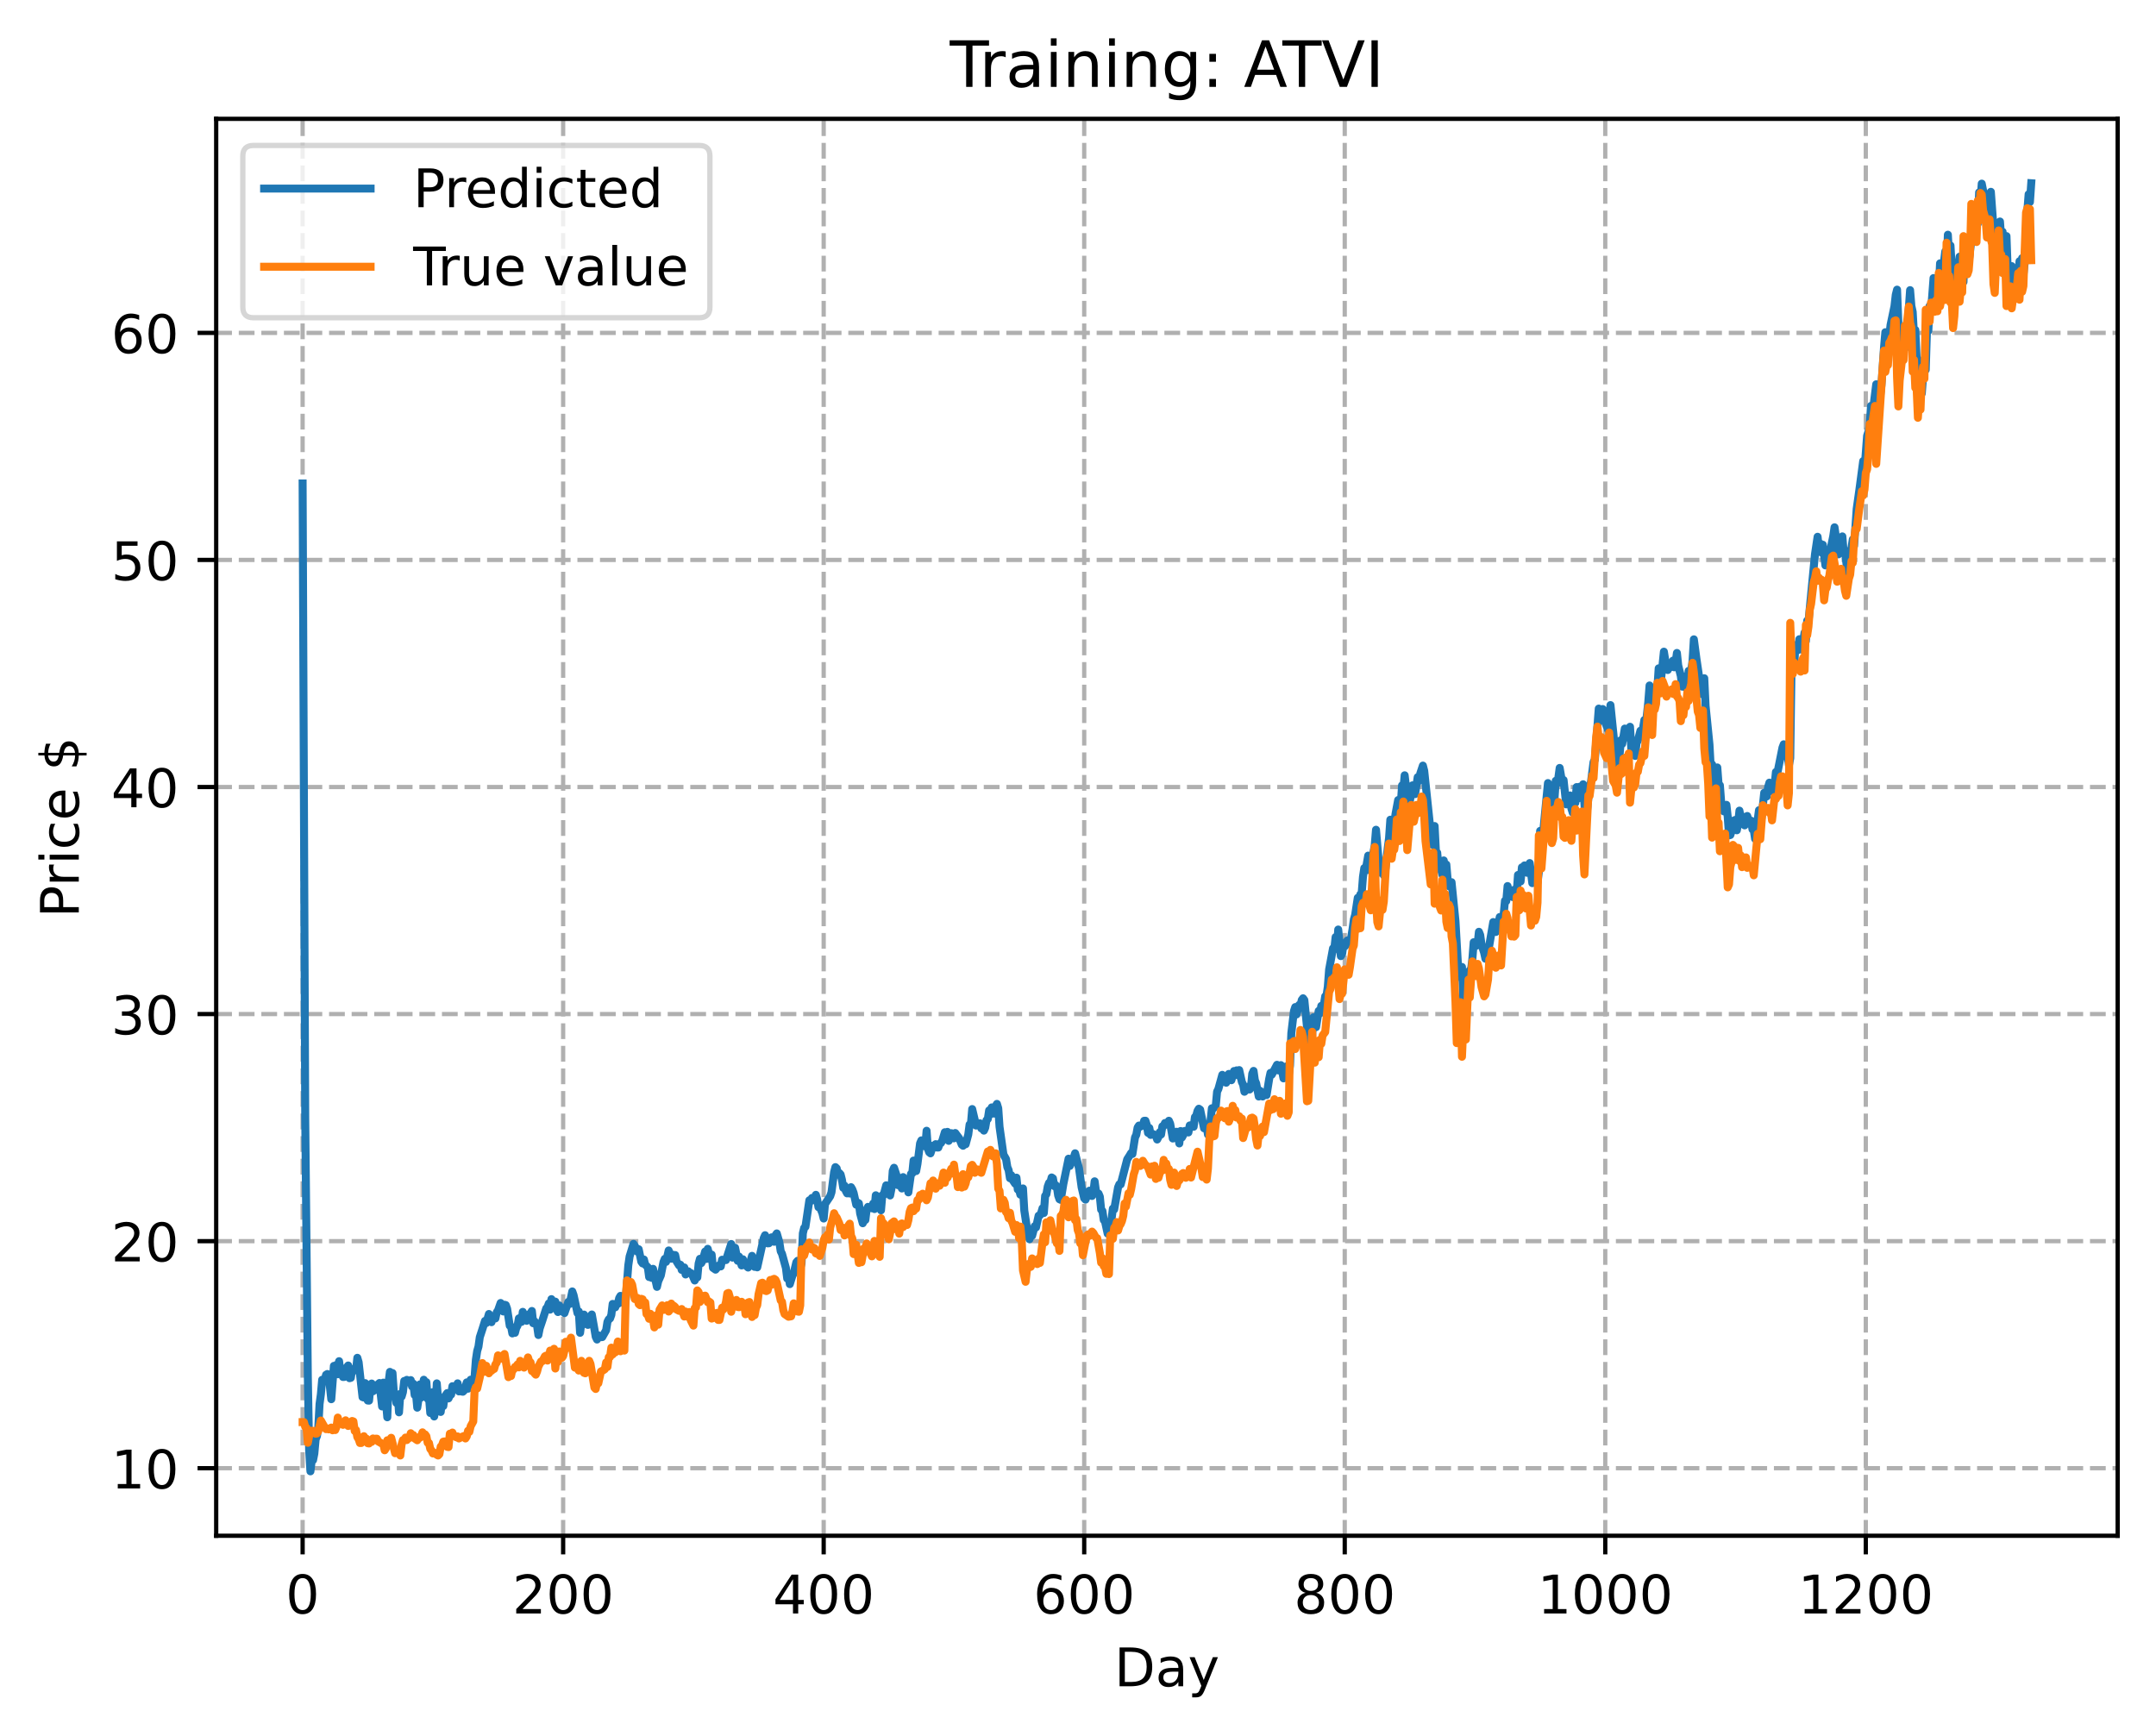 <?xml version="1.0" encoding="utf-8" standalone="no"?>
<!DOCTYPE svg PUBLIC "-//W3C//DTD SVG 1.1//EN"
  "http://www.w3.org/Graphics/SVG/1.1/DTD/svg11.dtd">
<!-- Created with matplotlib (https://matplotlib.org/) -->
<svg height="325.986pt" version="1.1" viewBox="0 0 404.923 325.986" width="404.923pt" xmlns="http://www.w3.org/2000/svg" xmlns:xlink="http://www.w3.org/1999/xlink">
 <defs>
  <style type="text/css">
*{stroke-linecap:butt;stroke-linejoin:round;}
  </style>
 </defs>
 <g id="figure_1">
  <g id="patch_1">
   <path d="M 0 325.986 
L 404.923 325.986 
L 404.923 0 
L 0 0 
z
" style="fill:#ffffff;"/>
  </g>
  <g id="axes_1">
   <g id="patch_2">
    <path d="M 40.603 288.43 
L 397.723 288.43 
L 397.723 22.318 
L 40.603 22.318 
z
" style="fill:#ffffff;"/>
   </g>
   <g id="matplotlib.axis_1">
    <g id="xtick_1">
     <g id="line2d_1">
      <path clip-path="url(#pda022b7d26)" d="M 56.836 288.43 
L 56.836 22.318 
" style="fill:none;stroke:#b0b0b0;stroke-dasharray:2.96,1.28;stroke-dashoffset:0;stroke-width:0.8;"/>
     </g>
     <g id="line2d_2">
      <defs>
       <path d="M 0 0 
L 0 3.5 
" id="mce8253e243" style="stroke:#000000;stroke-width:0.8;"/>
      </defs>
      <g>
       <use style="stroke:#000000;stroke-width:0.8;" x="56.836" xlink:href="#mce8253e243" y="288.43"/>
      </g>
     </g>
     <g id="text_1">
      <!-- 0 -->
      <defs>
       <path d="M 31.781 66.406 
Q 24.172 66.406 20.328 58.906 
Q 16.5 51.422 16.5 36.375 
Q 16.5 21.391 20.328 13.891 
Q 24.172 6.391 31.781 6.391 
Q 39.453 6.391 43.281 13.891 
Q 47.125 21.391 47.125 36.375 
Q 47.125 51.422 43.281 58.906 
Q 39.453 66.406 31.781 66.406 
z
M 31.781 74.219 
Q 44.047 74.219 50.516 64.516 
Q 56.984 54.828 56.984 36.375 
Q 56.984 17.969 50.516 8.266 
Q 44.047 -1.422 31.781 -1.422 
Q 19.531 -1.422 13.062 8.266 
Q 6.594 17.969 6.594 36.375 
Q 6.594 54.828 13.062 64.516 
Q 19.531 74.219 31.781 74.219 
z
" id="DejaVuSans-48"/>
      </defs>
      <g transform="translate(53.655 303.029)scale(0.1 -0.1)">
       <use xlink:href="#DejaVuSans-48"/>
      </g>
     </g>
    </g>
    <g id="xtick_2">
     <g id="line2d_3">
      <path clip-path="url(#pda022b7d26)" d="M 105.766 288.43 
L 105.766 22.318 
" style="fill:none;stroke:#b0b0b0;stroke-dasharray:2.96,1.28;stroke-dashoffset:0;stroke-width:0.8;"/>
     </g>
     <g id="line2d_4">
      <g>
       <use style="stroke:#000000;stroke-width:0.8;" x="105.766" xlink:href="#mce8253e243" y="288.43"/>
      </g>
     </g>
     <g id="text_2">
      <!-- 200 -->
      <defs>
       <path d="M 19.188 8.297 
L 53.609 8.297 
L 53.609 0 
L 7.328 0 
L 7.328 8.297 
Q 12.938 14.109 22.625 23.891 
Q 32.328 33.688 34.812 36.531 
Q 39.547 41.844 41.422 45.531 
Q 43.312 49.219 43.312 52.781 
Q 43.312 58.594 39.234 62.25 
Q 35.156 65.922 28.609 65.922 
Q 23.969 65.922 18.812 64.312 
Q 13.672 62.703 7.812 59.422 
L 7.812 69.391 
Q 13.766 71.781 18.938 73 
Q 24.125 74.219 28.422 74.219 
Q 39.75 74.219 46.484 68.547 
Q 53.219 62.891 53.219 53.422 
Q 53.219 48.922 51.531 44.891 
Q 49.859 40.875 45.406 35.406 
Q 44.188 33.984 37.641 27.219 
Q 31.109 20.453 19.188 8.297 
z
" id="DejaVuSans-50"/>
      </defs>
      <g transform="translate(96.223 303.029)scale(0.1 -0.1)">
       <use xlink:href="#DejaVuSans-50"/>
       <use x="63.623" xlink:href="#DejaVuSans-48"/>
       <use x="127.246" xlink:href="#DejaVuSans-48"/>
      </g>
     </g>
    </g>
    <g id="xtick_3">
     <g id="line2d_5">
      <path clip-path="url(#pda022b7d26)" d="M 154.697 288.43 
L 154.697 22.318 
" style="fill:none;stroke:#b0b0b0;stroke-dasharray:2.96,1.28;stroke-dashoffset:0;stroke-width:0.8;"/>
     </g>
     <g id="line2d_6">
      <g>
       <use style="stroke:#000000;stroke-width:0.8;" x="154.697" xlink:href="#mce8253e243" y="288.43"/>
      </g>
     </g>
     <g id="text_3">
      <!-- 400 -->
      <defs>
       <path d="M 37.797 64.312 
L 12.891 25.391 
L 37.797 25.391 
z
M 35.203 72.906 
L 47.609 72.906 
L 47.609 25.391 
L 58.016 25.391 
L 58.016 17.188 
L 47.609 17.188 
L 47.609 0 
L 37.797 0 
L 37.797 17.188 
L 4.891 17.188 
L 4.891 26.703 
z
" id="DejaVuSans-52"/>
      </defs>
      <g transform="translate(145.153 303.029)scale(0.1 -0.1)">
       <use xlink:href="#DejaVuSans-52"/>
       <use x="63.623" xlink:href="#DejaVuSans-48"/>
       <use x="127.246" xlink:href="#DejaVuSans-48"/>
      </g>
     </g>
    </g>
    <g id="xtick_4">
     <g id="line2d_7">
      <path clip-path="url(#pda022b7d26)" d="M 203.628 288.43 
L 203.628 22.318 
" style="fill:none;stroke:#b0b0b0;stroke-dasharray:2.96,1.28;stroke-dashoffset:0;stroke-width:0.8;"/>
     </g>
     <g id="line2d_8">
      <g>
       <use style="stroke:#000000;stroke-width:0.8;" x="203.628" xlink:href="#mce8253e243" y="288.43"/>
      </g>
     </g>
     <g id="text_4">
      <!-- 600 -->
      <defs>
       <path d="M 33.016 40.375 
Q 26.375 40.375 22.484 35.828 
Q 18.609 31.297 18.609 23.391 
Q 18.609 15.531 22.484 10.953 
Q 26.375 6.391 33.016 6.391 
Q 39.656 6.391 43.531 10.953 
Q 47.406 15.531 47.406 23.391 
Q 47.406 31.297 43.531 35.828 
Q 39.656 40.375 33.016 40.375 
z
M 52.594 71.297 
L 52.594 62.312 
Q 48.875 64.062 45.094 64.984 
Q 41.312 65.922 37.594 65.922 
Q 27.828 65.922 22.672 59.328 
Q 17.531 52.734 16.797 39.406 
Q 19.672 43.656 24.016 45.922 
Q 28.375 48.188 33.594 48.188 
Q 44.578 48.188 50.953 41.516 
Q 57.328 34.859 57.328 23.391 
Q 57.328 12.156 50.688 5.359 
Q 44.047 -1.422 33.016 -1.422 
Q 20.359 -1.422 13.672 8.266 
Q 6.984 17.969 6.984 36.375 
Q 6.984 53.656 15.188 63.938 
Q 23.391 74.219 37.203 74.219 
Q 40.922 74.219 44.703 73.484 
Q 48.484 72.75 52.594 71.297 
z
" id="DejaVuSans-54"/>
      </defs>
      <g transform="translate(194.084 303.029)scale(0.1 -0.1)">
       <use xlink:href="#DejaVuSans-54"/>
       <use x="63.623" xlink:href="#DejaVuSans-48"/>
       <use x="127.246" xlink:href="#DejaVuSans-48"/>
      </g>
     </g>
    </g>
    <g id="xtick_5">
     <g id="line2d_9">
      <path clip-path="url(#pda022b7d26)" d="M 252.558 288.43 
L 252.558 22.318 
" style="fill:none;stroke:#b0b0b0;stroke-dasharray:2.96,1.28;stroke-dashoffset:0;stroke-width:0.8;"/>
     </g>
     <g id="line2d_10">
      <g>
       <use style="stroke:#000000;stroke-width:0.8;" x="252.558" xlink:href="#mce8253e243" y="288.43"/>
      </g>
     </g>
     <g id="text_5">
      <!-- 800 -->
      <defs>
       <path d="M 31.781 34.625 
Q 24.75 34.625 20.719 30.859 
Q 16.703 27.094 16.703 20.516 
Q 16.703 13.922 20.719 10.156 
Q 24.75 6.391 31.781 6.391 
Q 38.812 6.391 42.859 10.172 
Q 46.922 13.969 46.922 20.516 
Q 46.922 27.094 42.891 30.859 
Q 38.875 34.625 31.781 34.625 
z
M 21.922 38.812 
Q 15.578 40.375 12.031 44.719 
Q 8.5 49.078 8.5 55.328 
Q 8.5 64.062 14.719 69.141 
Q 20.953 74.219 31.781 74.219 
Q 42.672 74.219 48.875 69.141 
Q 55.078 64.062 55.078 55.328 
Q 55.078 49.078 51.531 44.719 
Q 48 40.375 41.703 38.812 
Q 48.828 37.156 52.797 32.312 
Q 56.781 27.484 56.781 20.516 
Q 56.781 9.906 50.312 4.234 
Q 43.844 -1.422 31.781 -1.422 
Q 19.734 -1.422 13.25 4.234 
Q 6.781 9.906 6.781 20.516 
Q 6.781 27.484 10.781 32.312 
Q 14.797 37.156 21.922 38.812 
z
M 18.312 54.391 
Q 18.312 48.734 21.844 45.562 
Q 25.391 42.391 31.781 42.391 
Q 38.141 42.391 41.719 45.562 
Q 45.312 48.734 45.312 54.391 
Q 45.312 60.062 41.719 63.234 
Q 38.141 66.406 31.781 66.406 
Q 25.391 66.406 21.844 63.234 
Q 18.312 60.062 18.312 54.391 
z
" id="DejaVuSans-56"/>
      </defs>
      <g transform="translate(243.015 303.029)scale(0.1 -0.1)">
       <use xlink:href="#DejaVuSans-56"/>
       <use x="63.623" xlink:href="#DejaVuSans-48"/>
       <use x="127.246" xlink:href="#DejaVuSans-48"/>
      </g>
     </g>
    </g>
    <g id="xtick_6">
     <g id="line2d_11">
      <path clip-path="url(#pda022b7d26)" d="M 301.489 288.43 
L 301.489 22.318 
" style="fill:none;stroke:#b0b0b0;stroke-dasharray:2.96,1.28;stroke-dashoffset:0;stroke-width:0.8;"/>
     </g>
     <g id="line2d_12">
      <g>
       <use style="stroke:#000000;stroke-width:0.8;" x="301.489" xlink:href="#mce8253e243" y="288.43"/>
      </g>
     </g>
     <g id="text_6">
      <!-- 1000 -->
      <defs>
       <path d="M 12.406 8.297 
L 28.516 8.297 
L 28.516 63.922 
L 10.984 60.406 
L 10.984 69.391 
L 28.422 72.906 
L 38.281 72.906 
L 38.281 8.297 
L 54.391 8.297 
L 54.391 0 
L 12.406 0 
z
" id="DejaVuSans-49"/>
      </defs>
      <g transform="translate(288.764 303.029)scale(0.1 -0.1)">
       <use xlink:href="#DejaVuSans-49"/>
       <use x="63.623" xlink:href="#DejaVuSans-48"/>
       <use x="127.246" xlink:href="#DejaVuSans-48"/>
       <use x="190.869" xlink:href="#DejaVuSans-48"/>
      </g>
     </g>
    </g>
    <g id="xtick_7">
     <g id="line2d_13">
      <path clip-path="url(#pda022b7d26)" d="M 350.419 288.43 
L 350.419 22.318 
" style="fill:none;stroke:#b0b0b0;stroke-dasharray:2.96,1.28;stroke-dashoffset:0;stroke-width:0.8;"/>
     </g>
     <g id="line2d_14">
      <g>
       <use style="stroke:#000000;stroke-width:0.8;" x="350.419" xlink:href="#mce8253e243" y="288.43"/>
      </g>
     </g>
     <g id="text_7">
      <!-- 1200 -->
      <g transform="translate(337.694 303.029)scale(0.1 -0.1)">
       <use xlink:href="#DejaVuSans-49"/>
       <use x="63.623" xlink:href="#DejaVuSans-50"/>
       <use x="127.246" xlink:href="#DejaVuSans-48"/>
       <use x="190.869" xlink:href="#DejaVuSans-48"/>
      </g>
     </g>
    </g>
    <g id="text_8">
     <!-- Day -->
     <defs>
      <path d="M 19.672 64.797 
L 19.672 8.109 
L 31.594 8.109 
Q 46.688 8.109 53.688 14.938 
Q 60.688 21.781 60.688 36.531 
Q 60.688 51.172 53.688 57.984 
Q 46.688 64.797 31.594 64.797 
z
M 9.812 72.906 
L 30.078 72.906 
Q 51.266 72.906 61.172 64.094 
Q 71.094 55.281 71.094 36.531 
Q 71.094 17.672 61.125 8.828 
Q 51.172 0 30.078 0 
L 9.812 0 
z
" id="DejaVuSans-68"/>
      <path d="M 34.281 27.484 
Q 23.391 27.484 19.188 25 
Q 14.984 22.516 14.984 16.5 
Q 14.984 11.719 18.141 8.906 
Q 21.297 6.109 26.703 6.109 
Q 34.188 6.109 38.703 11.406 
Q 43.219 16.703 43.219 25.484 
L 43.219 27.484 
z
M 52.203 31.203 
L 52.203 0 
L 43.219 0 
L 43.219 8.297 
Q 40.141 3.328 35.547 0.953 
Q 30.953 -1.422 24.312 -1.422 
Q 15.922 -1.422 10.953 3.297 
Q 6 8.016 6 15.922 
Q 6 25.141 12.172 29.828 
Q 18.359 34.516 30.609 34.516 
L 43.219 34.516 
L 43.219 35.406 
Q 43.219 41.609 39.141 45 
Q 35.062 48.391 27.688 48.391 
Q 23 48.391 18.547 47.266 
Q 14.109 46.141 10.016 43.891 
L 10.016 52.203 
Q 14.938 54.109 19.578 55.047 
Q 24.219 56 28.609 56 
Q 40.484 56 46.344 49.844 
Q 52.203 43.703 52.203 31.203 
z
" id="DejaVuSans-97"/>
      <path d="M 32.172 -5.078 
Q 28.375 -14.844 24.75 -17.812 
Q 21.141 -20.797 15.094 -20.797 
L 7.906 -20.797 
L 7.906 -13.281 
L 13.188 -13.281 
Q 16.891 -13.281 18.938 -11.516 
Q 21 -9.766 23.484 -3.219 
L 25.094 0.875 
L 2.984 54.688 
L 12.5 54.688 
L 29.594 11.922 
L 46.688 54.688 
L 56.203 54.688 
z
" id="DejaVuSans-121"/>
     </defs>
     <g transform="translate(209.29 316.707)scale(0.1 -0.1)">
      <use xlink:href="#DejaVuSans-68"/>
      <use x="77.002" xlink:href="#DejaVuSans-97"/>
      <use x="138.281" xlink:href="#DejaVuSans-121"/>
     </g>
    </g>
   </g>
   <g id="matplotlib.axis_2">
    <g id="ytick_1">
     <g id="line2d_15">
      <path clip-path="url(#pda022b7d26)" d="M 40.603 275.75 
L 397.723 275.75 
" style="fill:none;stroke:#b0b0b0;stroke-dasharray:2.96,1.28;stroke-dashoffset:0;stroke-width:0.8;"/>
     </g>
     <g id="line2d_16">
      <defs>
       <path d="M 0 0 
L -3.5 0 
" id="md2acbd6409" style="stroke:#000000;stroke-width:0.8;"/>
      </defs>
      <g>
       <use style="stroke:#000000;stroke-width:0.8;" x="40.603" xlink:href="#md2acbd6409" y="275.75"/>
      </g>
     </g>
     <g id="text_9">
      <!-- 10 -->
      <g transform="translate(20.878 279.549)scale(0.1 -0.1)">
       <use xlink:href="#DejaVuSans-49"/>
       <use x="63.623" xlink:href="#DejaVuSans-48"/>
      </g>
     </g>
    </g>
    <g id="ytick_2">
     <g id="line2d_17">
      <path clip-path="url(#pda022b7d26)" d="M 40.603 233.103 
L 397.723 233.103 
" style="fill:none;stroke:#b0b0b0;stroke-dasharray:2.96,1.28;stroke-dashoffset:0;stroke-width:0.8;"/>
     </g>
     <g id="line2d_18">
      <g>
       <use style="stroke:#000000;stroke-width:0.8;" x="40.603" xlink:href="#md2acbd6409" y="233.103"/>
      </g>
     </g>
     <g id="text_10">
      <!-- 20 -->
      <g transform="translate(20.878 236.902)scale(0.1 -0.1)">
       <use xlink:href="#DejaVuSans-50"/>
       <use x="63.623" xlink:href="#DejaVuSans-48"/>
      </g>
     </g>
    </g>
    <g id="ytick_3">
     <g id="line2d_19">
      <path clip-path="url(#pda022b7d26)" d="M 40.603 190.456 
L 397.723 190.456 
" style="fill:none;stroke:#b0b0b0;stroke-dasharray:2.96,1.28;stroke-dashoffset:0;stroke-width:0.8;"/>
     </g>
     <g id="line2d_20">
      <g>
       <use style="stroke:#000000;stroke-width:0.8;" x="40.603" xlink:href="#md2acbd6409" y="190.456"/>
      </g>
     </g>
     <g id="text_11">
      <!-- 30 -->
      <defs>
       <path d="M 40.578 39.312 
Q 47.656 37.797 51.625 33 
Q 55.609 28.219 55.609 21.188 
Q 55.609 10.406 48.188 4.484 
Q 40.766 -1.422 27.094 -1.422 
Q 22.516 -1.422 17.656 -0.516 
Q 12.797 0.391 7.625 2.203 
L 7.625 11.719 
Q 11.719 9.328 16.594 8.109 
Q 21.484 6.891 26.812 6.891 
Q 36.078 6.891 40.938 10.547 
Q 45.797 14.203 45.797 21.188 
Q 45.797 27.641 41.281 31.266 
Q 36.766 34.906 28.719 34.906 
L 20.219 34.906 
L 20.219 43.016 
L 29.109 43.016 
Q 36.375 43.016 40.234 45.922 
Q 44.094 48.828 44.094 54.297 
Q 44.094 59.906 40.109 62.906 
Q 36.141 65.922 28.719 65.922 
Q 24.656 65.922 20.016 65.031 
Q 15.375 64.156 9.812 62.312 
L 9.812 71.094 
Q 15.438 72.656 20.344 73.438 
Q 25.25 74.219 29.594 74.219 
Q 40.828 74.219 47.359 69.109 
Q 53.906 64.016 53.906 55.328 
Q 53.906 49.266 50.438 45.094 
Q 46.969 40.922 40.578 39.312 
z
" id="DejaVuSans-51"/>
      </defs>
      <g transform="translate(20.878 194.256)scale(0.1 -0.1)">
       <use xlink:href="#DejaVuSans-51"/>
       <use x="63.623" xlink:href="#DejaVuSans-48"/>
      </g>
     </g>
    </g>
    <g id="ytick_4">
     <g id="line2d_21">
      <path clip-path="url(#pda022b7d26)" d="M 40.603 147.81 
L 397.723 147.81 
" style="fill:none;stroke:#b0b0b0;stroke-dasharray:2.96,1.28;stroke-dashoffset:0;stroke-width:0.8;"/>
     </g>
     <g id="line2d_22">
      <g>
       <use style="stroke:#000000;stroke-width:0.8;" x="40.603" xlink:href="#md2acbd6409" y="147.81"/>
      </g>
     </g>
     <g id="text_12">
      <!-- 40 -->
      <g transform="translate(20.878 151.609)scale(0.1 -0.1)">
       <use xlink:href="#DejaVuSans-52"/>
       <use x="63.623" xlink:href="#DejaVuSans-48"/>
      </g>
     </g>
    </g>
    <g id="ytick_5">
     <g id="line2d_23">
      <path clip-path="url(#pda022b7d26)" d="M 40.603 105.163 
L 397.723 105.163 
" style="fill:none;stroke:#b0b0b0;stroke-dasharray:2.96,1.28;stroke-dashoffset:0;stroke-width:0.8;"/>
     </g>
     <g id="line2d_24">
      <g>
       <use style="stroke:#000000;stroke-width:0.8;" x="40.603" xlink:href="#md2acbd6409" y="105.163"/>
      </g>
     </g>
     <g id="text_13">
      <!-- 50 -->
      <defs>
       <path d="M 10.797 72.906 
L 49.516 72.906 
L 49.516 64.594 
L 19.828 64.594 
L 19.828 46.734 
Q 21.969 47.469 24.109 47.828 
Q 26.266 48.188 28.422 48.188 
Q 40.625 48.188 47.75 41.5 
Q 54.891 34.812 54.891 23.391 
Q 54.891 11.625 47.562 5.094 
Q 40.234 -1.422 26.906 -1.422 
Q 22.312 -1.422 17.547 -0.641 
Q 12.797 0.141 7.719 1.703 
L 7.719 11.625 
Q 12.109 9.234 16.797 8.062 
Q 21.484 6.891 26.703 6.891 
Q 35.156 6.891 40.078 11.328 
Q 45.016 15.766 45.016 23.391 
Q 45.016 31 40.078 35.438 
Q 35.156 39.891 26.703 39.891 
Q 22.75 39.891 18.812 39.016 
Q 14.891 38.141 10.797 36.281 
z
" id="DejaVuSans-53"/>
      </defs>
      <g transform="translate(20.878 108.962)scale(0.1 -0.1)">
       <use xlink:href="#DejaVuSans-53"/>
       <use x="63.623" xlink:href="#DejaVuSans-48"/>
      </g>
     </g>
    </g>
    <g id="ytick_6">
     <g id="line2d_25">
      <path clip-path="url(#pda022b7d26)" d="M 40.603 62.516 
L 397.723 62.516 
" style="fill:none;stroke:#b0b0b0;stroke-dasharray:2.96,1.28;stroke-dashoffset:0;stroke-width:0.8;"/>
     </g>
     <g id="line2d_26">
      <g>
       <use style="stroke:#000000;stroke-width:0.8;" x="40.603" xlink:href="#md2acbd6409" y="62.516"/>
      </g>
     </g>
     <g id="text_14">
      <!-- 60 -->
      <g transform="translate(20.878 66.315)scale(0.1 -0.1)">
       <use xlink:href="#DejaVuSans-54"/>
       <use x="63.623" xlink:href="#DejaVuSans-48"/>
      </g>
     </g>
    </g>
    <g id="text_15">
     <!-- Price $ -->
     <defs>
      <path d="M 19.672 64.797 
L 19.672 37.406 
L 32.078 37.406 
Q 38.969 37.406 42.719 40.969 
Q 46.484 44.531 46.484 51.125 
Q 46.484 57.672 42.719 61.234 
Q 38.969 64.797 32.078 64.797 
z
M 9.812 72.906 
L 32.078 72.906 
Q 44.344 72.906 50.609 67.359 
Q 56.891 61.812 56.891 51.125 
Q 56.891 40.328 50.609 34.812 
Q 44.344 29.297 32.078 29.297 
L 19.672 29.297 
L 19.672 0 
L 9.812 0 
z
" id="DejaVuSans-80"/>
      <path d="M 41.109 46.297 
Q 39.594 47.172 37.812 47.578 
Q 36.031 48 33.891 48 
Q 26.266 48 22.188 43.047 
Q 18.109 38.094 18.109 28.812 
L 18.109 0 
L 9.078 0 
L 9.078 54.688 
L 18.109 54.688 
L 18.109 46.188 
Q 20.953 51.172 25.484 53.578 
Q 30.031 56 36.531 56 
Q 37.453 56 38.578 55.875 
Q 39.703 55.766 41.062 55.516 
z
" id="DejaVuSans-114"/>
      <path d="M 9.422 54.688 
L 18.406 54.688 
L 18.406 0 
L 9.422 0 
z
M 9.422 75.984 
L 18.406 75.984 
L 18.406 64.594 
L 9.422 64.594 
z
" id="DejaVuSans-105"/>
      <path d="M 48.781 52.594 
L 48.781 44.188 
Q 44.969 46.297 41.141 47.344 
Q 37.312 48.391 33.406 48.391 
Q 24.656 48.391 19.812 42.844 
Q 14.984 37.312 14.984 27.297 
Q 14.984 17.281 19.812 11.734 
Q 24.656 6.203 33.406 6.203 
Q 37.312 6.203 41.141 7.25 
Q 44.969 8.297 48.781 10.406 
L 48.781 2.094 
Q 45.016 0.344 40.984 -0.531 
Q 36.969 -1.422 32.422 -1.422 
Q 20.062 -1.422 12.781 6.344 
Q 5.516 14.109 5.516 27.297 
Q 5.516 40.672 12.859 48.328 
Q 20.219 56 33.016 56 
Q 37.156 56 41.109 55.141 
Q 45.062 54.297 48.781 52.594 
z
" id="DejaVuSans-99"/>
      <path d="M 56.203 29.594 
L 56.203 25.203 
L 14.891 25.203 
Q 15.484 15.922 20.484 11.062 
Q 25.484 6.203 34.422 6.203 
Q 39.594 6.203 44.453 7.469 
Q 49.312 8.734 54.109 11.281 
L 54.109 2.781 
Q 49.266 0.734 44.188 -0.344 
Q 39.109 -1.422 33.891 -1.422 
Q 20.797 -1.422 13.156 6.188 
Q 5.516 13.812 5.516 26.812 
Q 5.516 40.234 12.766 48.109 
Q 20.016 56 32.328 56 
Q 43.359 56 49.781 48.891 
Q 56.203 41.797 56.203 29.594 
z
M 47.219 32.234 
Q 47.125 39.594 43.094 43.984 
Q 39.062 48.391 32.422 48.391 
Q 24.906 48.391 20.391 44.141 
Q 15.875 39.891 15.188 32.172 
z
" id="DejaVuSans-101"/>
      <path id="DejaVuSans-32"/>
      <path d="M 33.797 -14.703 
L 28.906 -14.703 
L 28.859 0 
Q 23.734 0.094 18.609 1.188 
Q 13.484 2.297 8.297 4.5 
L 8.297 13.281 
Q 13.281 10.156 18.375 8.562 
Q 23.484 6.984 28.906 6.938 
L 28.906 29.203 
Q 18.109 30.953 13.203 35.156 
Q 8.297 39.359 8.297 46.688 
Q 8.297 54.641 13.625 59.219 
Q 18.953 63.812 28.906 64.5 
L 28.906 75.984 
L 33.797 75.984 
L 33.797 64.656 
Q 38.328 64.453 42.578 63.688 
Q 46.828 62.938 50.875 61.625 
L 50.875 53.078 
Q 46.828 55.125 42.547 56.25 
Q 38.281 57.375 33.797 57.562 
L 33.797 36.719 
Q 44.875 35.016 50.094 30.609 
Q 55.328 26.219 55.328 18.609 
Q 55.328 10.359 49.781 5.594 
Q 44.234 0.828 33.797 0.094 
z
M 28.906 37.594 
L 28.906 57.625 
Q 23.25 56.984 20.266 54.391 
Q 17.281 51.812 17.281 47.516 
Q 17.281 43.312 20.031 40.969 
Q 22.797 38.625 28.906 37.594 
z
M 33.797 28.219 
L 33.797 7.078 
Q 39.984 7.906 43.141 10.594 
Q 46.297 13.281 46.297 17.672 
Q 46.297 21.969 43.281 24.5 
Q 40.281 27.047 33.797 28.219 
z
" id="DejaVuSans-36"/>
     </defs>
     <g transform="translate(14.798 172.342)rotate(-90)scale(0.1 -0.1)">
      <use xlink:href="#DejaVuSans-80"/>
      <use x="58.553" xlink:href="#DejaVuSans-114"/>
      <use x="99.666" xlink:href="#DejaVuSans-105"/>
      <use x="127.449" xlink:href="#DejaVuSans-99"/>
      <use x="182.43" xlink:href="#DejaVuSans-101"/>
      <use x="243.953" xlink:href="#DejaVuSans-32"/>
      <use x="275.74" xlink:href="#DejaVuSans-36"/>
     </g>
    </g>
   </g>
   <g id="line2d_27">
    <path clip-path="url(#pda022b7d26)" d="M 56.836 90.803 
L 57.325 209.978 
L 57.814 258.571 
L 58.059 272.342 
L 58.304 276.334 
L 58.548 274.239 
L 58.793 274.234 
L 59.038 273.004 
L 59.282 270.329 
L 59.527 269.718 
L 59.772 268.198 
L 60.016 263.693 
L 60.261 261.891 
L 60.506 259.135 
L 60.75 259.478 
L 60.995 259.196 
L 61.24 258.203 
L 61.484 258.056 
L 61.729 258.307 
L 62.218 262.791 
L 62.708 256.53 
L 62.952 256.974 
L 63.197 256.343 
L 63.441 258.096 
L 63.686 255.649 
L 63.931 257.744 
L 64.175 257.718 
L 64.42 258.618 
L 64.665 258.606 
L 65.154 256.764 
L 65.399 256.459 
L 65.643 258.842 
L 65.888 258.777 
L 66.133 257.168 
L 66.622 257.11 
L 66.867 257.371 
L 67.111 255.012 
L 67.356 255.848 
L 67.845 260.224 
L 68.09 262.392 
L 68.335 262.477 
L 68.579 259.766 
L 69.069 263.041 
L 69.313 263.058 
L 69.558 260.528 
L 69.802 259.846 
L 70.047 261.303 
L 70.292 261.019 
L 70.536 261.04 
L 70.781 260.824 
L 71.026 259.964 
L 71.27 259.745 
L 71.76 264.151 
L 72.004 259.677 
L 72.249 260.479 
L 72.738 266.184 
L 72.983 259.573 
L 73.228 257.658 
L 73.472 259.099 
L 73.717 257.873 
L 73.962 261.476 
L 74.206 261.786 
L 74.451 263.487 
L 74.696 261.899 
L 74.94 265.256 
L 75.185 261.786 
L 75.429 262.292 
L 75.674 261.455 
L 75.919 259.364 
L 76.163 259.319 
L 76.408 259.157 
L 76.653 259.595 
L 76.897 259.681 
L 77.142 259.202 
L 77.387 260.393 
L 77.631 259.868 
L 77.876 261.996 
L 78.121 261.701 
L 78.365 264.379 
L 78.61 262.712 
L 78.855 260.014 
L 79.099 262.486 
L 79.344 261.223 
L 79.589 259.135 
L 79.833 261.684 
L 80.078 259.586 
L 80.323 262.717 
L 80.567 262.366 
L 80.812 265.383 
L 81.301 261.463 
L 81.546 266.035 
L 81.79 264.411 
L 82.035 259.814 
L 82.28 262.873 
L 82.524 263.527 
L 82.769 265.183 
L 83.014 263.185 
L 83.258 264.085 
L 83.503 262.318 
L 83.992 261.641 
L 84.237 262.642 
L 84.482 262.1 
L 84.726 261.923 
L 84.971 260.346 
L 85.46 260.672 
L 85.705 260.548 
L 85.95 259.808 
L 86.194 261.325 
L 86.439 260.814 
L 86.684 261.343 
L 86.928 261.388 
L 87.173 261.152 
L 87.662 259.63 
L 87.907 260.817 
L 88.151 260.143 
L 88.396 259.124 
L 88.641 260.141 
L 89.13 258.618 
L 89.375 255.381 
L 89.619 253.75 
L 89.864 252.907 
L 90.109 251.143 
L 90.598 249.641 
L 91.087 248.082 
L 91.332 248.485 
L 91.821 246.784 
L 92.311 248.322 
L 92.555 247.379 
L 92.8 247.613 
L 93.044 247.622 
L 93.289 246.463 
L 93.534 246.116 
L 94.023 244.719 
L 94.268 245.051 
L 94.512 246.308 
L 94.757 245.045 
L 95.002 245.116 
L 95.246 245.809 
L 95.736 248.985 
L 95.98 249.128 
L 96.225 250.434 
L 96.47 250.013 
L 96.714 250.326 
L 96.959 249.398 
L 97.204 248.956 
L 97.448 247.614 
L 97.693 247.516 
L 97.938 248.27 
L 98.182 246.383 
L 98.672 247.77 
L 98.916 248.065 
L 99.405 246.811 
L 99.65 246.643 
L 99.895 246.22 
L 100.139 248.519 
L 100.384 248.145 
L 100.873 249.045 
L 101.118 250.733 
L 101.363 249.485 
L 101.852 248.042 
L 102.586 245.74 
L 102.831 245.483 
L 103.075 244.8 
L 103.32 245.966 
L 103.565 243.993 
L 104.054 245.029 
L 104.299 244.461 
L 104.543 245.941 
L 104.788 246.418 
L 105.032 245.167 
L 105.277 245.606 
L 105.522 246.304 
L 105.766 245.825 
L 106.011 246.618 
L 106.745 244.498 
L 106.99 244.9 
L 107.479 242.548 
L 107.724 243.237 
L 108.213 245.46 
L 108.458 246.608 
L 108.702 246.311 
L 108.947 250.321 
L 109.192 248.383 
L 109.436 247.9 
L 109.681 246.895 
L 109.926 248.139 
L 110.17 248.717 
L 110.415 248.83 
L 110.904 247.184 
L 111.149 246.878 
L 111.638 249.622 
L 111.883 251.072 
L 112.127 251.581 
L 112.372 250.792 
L 112.617 251.147 
L 113.106 251.124 
L 113.84 249.826 
L 114.085 248.262 
L 114.329 247.787 
L 114.574 247.625 
L 114.819 246.945 
L 115.063 244.894 
L 115.308 244.971 
L 115.553 245.538 
L 115.797 244.803 
L 116.042 244.895 
L 116.287 243.802 
L 116.531 243.382 
L 116.776 244.381 
L 117.02 244.7 
L 117.265 243.949 
L 117.51 244.146 
L 117.999 237.668 
L 118.244 235.993 
L 118.978 233.618 
L 119.222 233.985 
L 119.712 235.078 
L 119.956 234.619 
L 120.446 236.961 
L 120.69 237.288 
L 120.935 236.551 
L 121.18 237.521 
L 121.669 238.004 
L 121.914 239.846 
L 122.158 238.834 
L 122.403 240.002 
L 122.648 238.304 
L 123.381 241.691 
L 123.626 240.639 
L 124.115 239.531 
L 124.605 237.04 
L 124.849 236.428 
L 125.094 236.993 
L 125.583 234.852 
L 126.073 236.407 
L 126.317 235.638 
L 126.562 235.809 
L 126.807 235.716 
L 127.051 236.88 
L 127.541 237.667 
L 127.785 237.529 
L 128.03 238.506 
L 128.275 238.049 
L 128.519 238.043 
L 128.764 239.363 
L 129.253 238.762 
L 129.498 239.027 
L 129.742 239.093 
L 129.987 239.38 
L 130.476 240.494 
L 130.721 239.883 
L 130.966 239.913 
L 131.21 237.318 
L 131.455 236.422 
L 131.7 237.24 
L 131.944 236.782 
L 132.434 235.048 
L 132.678 236.442 
L 132.923 234.549 
L 133.412 236.519 
L 133.657 235.63 
L 133.902 238.117 
L 134.391 238.457 
L 135.125 237.585 
L 135.369 237.851 
L 135.614 236.594 
L 135.859 236.767 
L 136.103 236.639 
L 136.348 236.66 
L 137.327 233.636 
L 137.571 236.201 
L 137.816 234.637 
L 138.061 234.337 
L 138.55 236.798 
L 138.795 235.999 
L 139.284 237.667 
L 139.529 236.51 
L 139.773 237.411 
L 140.507 238.06 
L 140.752 237.589 
L 141.241 235.866 
L 141.73 237.938 
L 141.975 237.373 
L 142.22 238.024 
L 143.443 232.525 
L 143.688 231.99 
L 143.932 233.026 
L 144.177 233.518 
L 144.422 233.501 
L 144.911 232.389 
L 145.156 232.587 
L 145.4 233.221 
L 145.645 232.002 
L 145.89 231.652 
L 146.379 233.34 
L 146.624 234.994 
L 146.868 235.474 
L 147.602 238.136 
L 147.847 240.12 
L 148.091 239.549 
L 148.336 241.172 
L 148.825 239.594 
L 149.07 239.125 
L 149.559 237.081 
L 149.804 236.793 
L 150.049 236.844 
L 150.293 238.148 
L 150.538 237.325 
L 150.783 231.643 
L 151.027 230.624 
L 151.272 230.402 
L 152.006 225.426 
L 152.251 225.598 
L 152.495 224.994 
L 152.74 225.411 
L 152.984 225.166 
L 153.229 224.404 
L 153.474 225.279 
L 153.718 226.724 
L 153.963 226.654 
L 154.452 227.85 
L 154.697 228.854 
L 154.942 226.132 
L 155.92 224.663 
L 156.165 223.92 
L 156.654 220.146 
L 156.899 219.201 
L 157.144 219.435 
L 157.388 220.61 
L 157.633 220.306 
L 157.878 220.588 
L 158.122 221.555 
L 158.367 223.089 
L 158.612 222.676 
L 158.856 223.681 
L 159.101 224.131 
L 159.345 223.963 
L 159.59 224.156 
L 159.835 222.969 
L 160.079 223.387 
L 160.324 224.049 
L 160.813 226.264 
L 161.058 225.861 
L 161.303 225.997 
L 161.547 227.916 
L 162.037 229.742 
L 162.281 229.178 
L 162.526 229.13 
L 162.771 227.129 
L 163.015 226.664 
L 163.749 226.934 
L 163.994 226.044 
L 164.239 227.076 
L 164.483 224.488 
L 164.728 225.721 
L 164.972 225.536 
L 165.462 227.311 
L 165.706 224.49 
L 165.951 224.449 
L 166.44 222.618 
L 166.685 223.023 
L 166.93 224.064 
L 167.174 224.526 
L 167.419 223.295 
L 167.664 219.906 
L 167.908 219.323 
L 168.398 220.796 
L 168.642 222.584 
L 168.887 222.217 
L 169.132 222.519 
L 169.376 223.212 
L 169.621 221.078 
L 170.11 222.746 
L 170.355 222.217 
L 170.6 223.943 
L 171.089 220.483 
L 171.333 220.372 
L 171.578 217.97 
L 171.823 219.913 
L 172.067 219.938 
L 172.312 218.605 
L 172.801 214.728 
L 173.046 214.176 
L 173.291 214.917 
L 173.535 214.837 
L 173.78 215.308 
L 174.025 212.37 
L 174.269 215.767 
L 174.514 216.408 
L 174.759 216.615 
L 175.248 215.157 
L 175.493 215.11 
L 175.737 214.886 
L 175.982 215.522 
L 176.227 215.526 
L 176.471 214.818 
L 176.716 214.688 
L 176.96 214.273 
L 177.45 212.649 
L 177.694 213.722 
L 177.939 212.58 
L 178.184 214.269 
L 178.673 212.826 
L 178.918 213.168 
L 179.162 213.797 
L 179.407 212.794 
L 180.141 213.78 
L 180.63 214.983 
L 180.875 215.186 
L 181.12 214.307 
L 181.364 214.907 
L 181.854 213.077 
L 182.098 211.2 
L 182.343 211.211 
L 182.588 208.295 
L 183.321 211.396 
L 184.055 210.974 
L 184.3 211.929 
L 184.545 211.968 
L 184.789 212.346 
L 185.034 211.802 
L 185.279 210.39 
L 185.523 210.166 
L 185.768 208.545 
L 186.013 209.307 
L 186.257 207.986 
L 186.502 208.28 
L 186.747 209.144 
L 186.991 207.744 
L 187.236 207.326 
L 187.481 208.144 
L 187.725 211.629 
L 188.459 216.833 
L 188.948 217.697 
L 189.193 219.197 
L 189.438 219.782 
L 189.682 221.288 
L 189.927 220.717 
L 190.172 221.599 
L 190.661 222.323 
L 190.906 221.179 
L 191.15 223.404 
L 191.395 223.455 
L 191.64 224.378 
L 191.884 223.974 
L 192.129 223.204 
L 192.374 227.335 
L 193.108 232.195 
L 193.352 232.744 
L 193.597 231.086 
L 193.842 232.09 
L 194.331 230.288 
L 194.575 230.53 
L 195.065 228.321 
L 195.309 228.249 
L 195.554 227.766 
L 195.799 226.923 
L 196.043 227.828 
L 196.288 224.612 
L 196.533 224.274 
L 196.777 222.837 
L 197.022 222.166 
L 197.267 222.067 
L 197.511 221.143 
L 197.756 221.307 
L 198.001 222.77 
L 198.245 222.561 
L 198.49 222.916 
L 198.735 224.53 
L 198.979 225.234 
L 199.224 225.346 
L 199.713 222.358 
L 200.692 217.616 
L 200.936 218.979 
L 201.181 218.277 
L 201.426 218.156 
L 201.915 216.603 
L 202.649 219.408 
L 203.138 222.972 
L 203.628 225.05 
L 203.872 225.308 
L 204.606 223.625 
L 205.096 224.619 
L 205.34 224.04 
L 205.585 221.868 
L 205.83 223.68 
L 206.074 224.029 
L 206.319 224.166 
L 206.563 224.75 
L 206.808 227.195 
L 207.053 227.443 
L 207.297 229.124 
L 207.542 229.43 
L 208.031 231.699 
L 208.276 231.492 
L 208.521 230.948 
L 209.01 226.987 
L 209.255 227.154 
L 209.989 222.989 
L 210.233 222.419 
L 210.478 222.448 
L 211.701 217.741 
L 212.191 216.976 
L 212.435 216.558 
L 212.68 216.735 
L 213.169 213.626 
L 213.414 213.115 
L 213.658 211.762 
L 213.903 211.397 
L 214.148 211.607 
L 214.637 211.358 
L 214.882 210.503 
L 215.126 210.485 
L 215.371 211.235 
L 215.616 212.772 
L 215.86 211.851 
L 216.105 213.151 
L 216.594 213 
L 217.084 213.341 
L 217.328 214.017 
L 217.573 213.552 
L 217.818 212.644 
L 218.062 213.077 
L 218.307 211.542 
L 218.551 211.459 
L 218.796 210.917 
L 219.041 211.195 
L 219.53 210.493 
L 219.775 211.055 
L 220.264 213.825 
L 220.509 213.594 
L 220.753 212.732 
L 220.998 212.559 
L 221.243 213.44 
L 221.487 214.755 
L 221.732 212.424 
L 221.977 213.64 
L 222.221 213.199 
L 222.466 212.417 
L 222.955 212.358 
L 223.2 212.69 
L 223.445 211.372 
L 223.934 211.287 
L 224.179 211.62 
L 224.423 209.805 
L 224.668 209.548 
L 224.912 208.633 
L 225.157 208.234 
L 225.402 208.408 
L 226.136 211.907 
L 226.38 211.825 
L 226.625 211.601 
L 226.87 213.097 
L 227.114 212.83 
L 227.604 208.145 
L 227.848 208.219 
L 228.338 207.674 
L 228.582 205.025 
L 228.827 204.523 
L 229.561 201.872 
L 229.806 202.612 
L 230.05 202.127 
L 230.295 203.352 
L 230.784 201.697 
L 231.029 202.508 
L 231.273 202.878 
L 231.763 201.153 
L 232.007 201.633 
L 232.252 201.03 
L 232.497 201.957 
L 232.741 200.978 
L 233.231 203.203 
L 233.475 203.716 
L 233.72 205.045 
L 233.965 204.806 
L 234.454 204.107 
L 234.699 204.624 
L 234.943 204.189 
L 235.188 201.663 
L 235.433 201.131 
L 235.677 202.876 
L 235.922 203.467 
L 236.411 205.941 
L 236.656 204.864 
L 236.9 205.192 
L 237.145 205.934 
L 237.39 205.373 
L 237.634 205.654 
L 237.879 205.67 
L 238.368 202.625 
L 238.613 201.497 
L 238.858 201.834 
L 239.836 199.986 
L 240.081 201.034 
L 240.326 200.982 
L 240.57 200.046 
L 241.06 202.533 
L 241.304 201.051 
L 241.549 200.296 
L 241.794 200.636 
L 242.038 201.841 
L 242.283 200.129 
L 242.527 194.037 
L 243.017 189.891 
L 243.261 189.144 
L 243.506 190.524 
L 243.995 188.738 
L 244.24 188.887 
L 244.485 187.813 
L 244.729 187.491 
L 244.974 187.828 
L 245.463 192.807 
L 245.708 197.04 
L 245.953 197.02 
L 246.197 196.035 
L 246.442 194.299 
L 246.687 191.052 
L 247.176 192.91 
L 247.665 189.857 
L 247.91 190.334 
L 248.155 188.92 
L 248.399 189.278 
L 248.644 188.607 
L 248.888 187.117 
L 249.133 187.006 
L 249.378 185.337 
L 249.622 182.097 
L 250.356 178.116 
L 250.601 178.186 
L 250.846 175.991 
L 251.09 178.218 
L 251.335 174.579 
L 251.824 179.571 
L 252.069 179.137 
L 252.314 177.389 
L 252.558 177.753 
L 252.803 177.008 
L 253.048 176.633 
L 253.292 176.742 
L 253.537 177.388 
L 254.026 174.491 
L 254.271 172.698 
L 254.515 171.822 
L 255.005 168.623 
L 255.249 168.885 
L 255.494 167.973 
L 255.739 167.779 
L 255.983 164.676 
L 256.228 163.036 
L 256.473 163.514 
L 256.962 160.696 
L 257.207 162.746 
L 257.696 163.898 
L 257.941 160.11 
L 258.185 158.803 
L 258.43 155.837 
L 258.919 161.545 
L 259.164 163.887 
L 259.409 163.158 
L 259.653 161.979 
L 259.898 164.39 
L 260.143 163.754 
L 260.632 159.294 
L 260.876 157.421 
L 261.121 153.952 
L 261.61 156.543 
L 262.1 152.85 
L 262.589 150.258 
L 262.834 150.256 
L 263.078 151.158 
L 263.323 147.508 
L 263.568 148.23 
L 263.812 145.61 
L 264.057 147.675 
L 264.302 148.73 
L 264.546 151.906 
L 265.28 147.497 
L 265.525 147.674 
L 265.77 149.15 
L 266.259 145.961 
L 266.503 146.683 
L 266.748 145.262 
L 267.237 143.79 
L 267.482 144.746 
L 268.95 158.623 
L 269.195 158.373 
L 269.439 155.141 
L 269.684 159.948 
L 269.929 160.161 
L 270.173 162.967 
L 270.418 162.498 
L 270.907 164.312 
L 271.152 161.601 
L 271.397 163.151 
L 271.641 162.369 
L 271.886 165.216 
L 272.131 166.441 
L 272.62 165.687 
L 273.354 172.976 
L 273.843 181.597 
L 274.088 183.259 
L 274.332 183.607 
L 274.577 181.607 
L 274.822 187.651 
L 275.066 185.981 
L 275.311 186.253 
L 275.556 187.674 
L 276.045 182.231 
L 276.29 182.105 
L 276.534 180.039 
L 276.779 176.962 
L 277.024 177.018 
L 277.268 177.624 
L 277.513 177.296 
L 277.758 175.002 
L 278.002 175.618 
L 278.247 177.387 
L 278.736 178.933 
L 278.981 180.065 
L 279.225 178.953 
L 279.47 178.947 
L 280.449 173.175 
L 280.693 173.272 
L 280.938 175.034 
L 281.183 174.419 
L 281.672 172.224 
L 282.161 174.318 
L 282.651 169.165 
L 282.895 169.244 
L 283.14 166.413 
L 283.385 167.553 
L 283.874 167.446 
L 284.118 168.491 
L 284.363 167.117 
L 284.608 167.56 
L 284.852 167.738 
L 285.097 164.33 
L 285.342 164.574 
L 285.586 165.556 
L 285.831 162.899 
L 286.076 163.409 
L 286.32 162.538 
L 286.81 163.917 
L 287.054 163.559 
L 287.299 162.093 
L 287.788 165.865 
L 288.033 164.772 
L 288.278 164.219 
L 288.522 165.239 
L 288.767 165.725 
L 289.012 163.808 
L 289.256 156.051 
L 289.746 157.101 
L 290.724 147.071 
L 290.969 148.604 
L 291.213 147.48 
L 291.703 150.916 
L 291.947 150.13 
L 292.192 146.642 
L 292.437 147.127 
L 292.681 146.049 
L 292.926 144.227 
L 293.415 147.089 
L 293.66 146.5 
L 294.149 151.068 
L 294.394 149.893 
L 294.639 150.906 
L 294.883 149.395 
L 295.128 151.851 
L 295.373 152.629 
L 295.617 150.625 
L 295.862 150.798 
L 296.106 147.823 
L 296.351 149.987 
L 296.596 147.78 
L 297.085 149.453 
L 297.33 147.295 
L 297.819 154.596 
L 298.553 147.701 
L 298.798 146.941 
L 299.287 143.103 
L 299.532 142.691 
L 300.266 133.081 
L 300.51 134.43 
L 300.755 134.939 
L 301 133.167 
L 301.244 133.743 
L 301.489 135.688 
L 301.978 137.017 
L 302.223 136.366 
L 302.467 132.427 
L 303.201 139.65 
L 303.935 143.653 
L 304.18 141.78 
L 304.425 139.005 
L 304.669 139.708 
L 305.159 136.836 
L 305.403 138.493 
L 305.648 137.025 
L 305.893 138.343 
L 306.137 136.495 
L 306.382 140.633 
L 306.627 141.315 
L 306.871 139.746 
L 307.116 141.976 
L 307.361 139.524 
L 307.605 139.101 
L 308.094 137.24 
L 308.339 137.227 
L 308.584 136.728 
L 308.828 135.227 
L 309.073 136.367 
L 309.562 131.902 
L 309.807 128.741 
L 310.052 129.951 
L 310.296 129.942 
L 310.541 131.907 
L 310.786 130.054 
L 311.03 130.51 
L 311.275 129.215 
L 311.52 125.519 
L 311.764 127.084 
L 312.009 127.155 
L 312.498 122.393 
L 312.743 123.904 
L 313.232 125.835 
L 313.477 124.617 
L 313.722 125.333 
L 314.211 124.075 
L 314.455 125.326 
L 314.7 124.43 
L 314.945 122.633 
L 315.189 124.974 
L 315.679 126.963 
L 315.923 128.956 
L 316.168 127.048 
L 316.413 129.064 
L 316.657 127.738 
L 316.902 128.716 
L 317.147 125.997 
L 317.391 127.747 
L 317.881 124.111 
L 318.125 120.075 
L 318.615 123.739 
L 319.593 130.354 
L 320.082 127.384 
L 320.327 132.535 
L 321.061 139.841 
L 321.306 144.291 
L 321.55 143.557 
L 321.795 147.93 
L 322.04 147.664 
L 322.284 146.886 
L 322.529 144.138 
L 322.774 147.368 
L 323.018 147.486 
L 323.263 150.728 
L 323.508 151.292 
L 323.752 152.381 
L 323.997 151.551 
L 324.242 151.158 
L 324.486 153.411 
L 324.731 156.894 
L 324.976 156.828 
L 325.465 155.376 
L 325.71 154.063 
L 325.954 153.982 
L 326.199 155.937 
L 326.443 154.616 
L 326.688 152.247 
L 326.933 153.59 
L 327.177 153.298 
L 327.422 154.822 
L 327.667 155.014 
L 328.156 153.255 
L 328.401 154.007 
L 328.645 154.18 
L 328.89 154.146 
L 329.135 155.762 
L 329.379 155.9 
L 329.624 157.545 
L 330.358 152.165 
L 330.603 153.124 
L 330.847 153.579 
L 331.337 148.892 
L 331.581 149.03 
L 331.826 149.576 
L 332.07 147.823 
L 332.315 146.992 
L 332.56 147.963 
L 332.804 147.411 
L 333.049 148.686 
L 333.294 147.434 
L 333.538 144.987 
L 333.783 145.329 
L 334.762 140.432 
L 335.006 139.787 
L 335.251 141.741 
L 335.496 140.269 
L 335.985 143.721 
L 336.23 142.397 
L 336.474 124.905 
L 336.719 125.886 
L 336.964 125.157 
L 337.208 121.162 
L 337.453 121.856 
L 337.698 122.087 
L 337.942 120.05 
L 338.431 122.009 
L 338.921 118.814 
L 339.165 120.404 
L 339.41 116.571 
L 339.655 116.724 
L 340.878 104.075 
L 341.367 100.811 
L 341.612 103.143 
L 341.857 102.088 
L 342.101 103.785 
L 342.346 102.307 
L 342.835 106.193 
L 343.08 105.574 
L 343.325 105.423 
L 344.303 100.705 
L 344.548 99.033 
L 345.037 102.498 
L 345.282 104.115 
L 345.526 101.934 
L 345.771 101.019 
L 346.016 100.741 
L 346.26 103.65 
L 346.505 103.367 
L 346.994 107.683 
L 347.973 101.321 
L 348.218 102.518 
L 348.707 95.591 
L 349.196 92.113 
L 349.93 86.587 
L 350.175 88.266 
L 350.664 81.841 
L 350.909 81.106 
L 351.153 79.873 
L 351.398 76.229 
L 351.643 78.018 
L 352.377 72.172 
L 352.621 78.738 
L 353.355 72.377 
L 353.845 65.224 
L 354.089 62.394 
L 354.334 65.642 
L 354.579 63.688 
L 354.823 63.178 
L 355.068 61.031 
L 355.802 57.518 
L 356.046 55.373 
L 356.291 54.401 
L 356.78 67.079 
L 357.27 63.119 
L 357.514 63.04 
L 357.759 65.434 
L 358.004 61.133 
L 358.248 61.499 
L 358.738 54.492 
L 358.982 57.463 
L 359.227 58.588 
L 359.472 62.981 
L 359.716 61.963 
L 359.961 67.118 
L 360.206 69.274 
L 360.45 72.845 
L 360.695 70.84 
L 360.94 73.885 
L 361.429 67.391 
L 361.674 69.451 
L 361.918 61.673 
L 362.163 62.162 
L 362.407 57.459 
L 362.652 58.708 
L 363.141 52.224 
L 363.631 54.892 
L 363.875 52.473 
L 364.12 54.621 
L 364.365 49.457 
L 364.609 53.183 
L 365.343 47.228 
L 365.588 50.798 
L 365.833 44.084 
L 366.077 48.503 
L 366.322 46.113 
L 366.567 50.344 
L 366.811 50.725 
L 367.056 55.558 
L 367.301 54.613 
L 367.545 51.064 
L 367.79 50.406 
L 368.034 48.206 
L 368.279 52.73 
L 368.524 51.15 
L 368.768 52.946 
L 369.013 46.764 
L 369.747 49.295 
L 370.236 45.181 
L 370.481 39.922 
L 370.726 40.09 
L 370.97 41.038 
L 371.215 40.835 
L 371.46 41.988 
L 371.704 36.129 
L 371.949 38.161 
L 372.194 34.489 
L 372.438 35.717 
L 372.928 38.878 
L 373.172 39.34 
L 373.417 40.745 
L 373.906 36.023 
L 374.885 49.326 
L 375.374 44.145 
L 375.619 41.603 
L 375.863 44.934 
L 376.108 43.514 
L 376.353 46.784 
L 376.597 44.995 
L 376.842 44.344 
L 377.087 51.15 
L 377.331 49.891 
L 377.576 52.418 
L 377.821 49.979 
L 378.065 53.669 
L 378.555 51.434 
L 378.799 54.535 
L 379.044 52.35 
L 379.289 49.057 
L 379.533 52.827 
L 379.778 48.482 
L 380.022 51.642 
L 380.267 49.286 
L 380.756 39.656 
L 381.001 36.48 
L 381.246 37.942 
L 381.49 34.414 
L 381.49 34.414 
" style="fill:none;stroke:#1f77b4;stroke-linecap:square;stroke-width:1.5;"/>
   </g>
   <g id="line2d_28">
    <path clip-path="url(#pda022b7d26)" d="M 56.836 267.093 
L 57.081 267.093 
L 57.325 267.988 
L 57.57 268.201 
L 57.814 270.974 
L 58.059 269.694 
L 58.548 268.713 
L 59.038 268.756 
L 59.282 269.268 
L 59.527 269.225 
L 59.772 268.841 
L 60.261 266.794 
L 60.995 268.074 
L 61.24 268.415 
L 61.484 268.287 
L 61.729 268.457 
L 62.218 268.116 
L 62.463 268.628 
L 62.708 268.244 
L 62.952 268.585 
L 63.197 267.988 
L 63.441 266.24 
L 63.686 267.135 
L 63.931 267.306 
L 64.175 267.263 
L 64.42 267.604 
L 64.909 266.752 
L 65.399 267.818 
L 65.888 267.647 
L 66.133 266.879 
L 66.377 266.965 
L 66.622 268.756 
L 66.867 268.585 
L 67.111 269.907 
L 67.356 270.291 
L 67.601 271.016 
L 67.845 271.016 
L 68.335 269.737 
L 68.579 270.206 
L 68.824 270.206 
L 69.069 271.059 
L 69.313 271.101 
L 69.558 270.632 
L 69.802 270.803 
L 70.047 270.163 
L 70.292 270.462 
L 70.536 270.206 
L 70.781 270.206 
L 71.026 270.718 
L 71.76 271.144 
L 72.004 271.229 
L 72.249 272.381 
L 72.494 271.997 
L 72.738 270.504 
L 72.983 270.803 
L 73.472 270.035 
L 74.206 272.935 
L 74.451 272.466 
L 74.94 272.807 
L 75.185 273.362 
L 75.429 271.272 
L 75.674 270.462 
L 75.919 270.462 
L 76.163 269.993 
L 76.408 270.462 
L 76.653 270.035 
L 76.897 270.078 
L 77.142 269.182 
L 77.387 269.524 
L 77.631 269.524 
L 77.876 270.163 
L 78.365 270.504 
L 78.61 269.95 
L 78.855 270.035 
L 79.099 269.651 
L 79.344 269.012 
L 79.589 269.353 
L 79.833 269.396 
L 80.078 269.737 
L 80.323 270.974 
L 80.567 271.016 
L 80.812 272.125 
L 81.056 272.424 
L 81.301 272.978 
L 81.546 272.85 
L 81.79 272.893 
L 82.035 273.234 
L 82.28 273.362 
L 82.524 273.106 
L 82.769 271.699 
L 83.014 271.443 
L 83.258 270.76 
L 83.503 270.718 
L 83.748 271.528 
L 83.992 271.741 
L 84.237 271.784 
L 84.482 269.268 
L 84.726 269.353 
L 84.971 269.054 
L 85.216 269.694 
L 85.46 269.694 
L 85.705 269.95 
L 85.95 269.779 
L 86.194 270.163 
L 86.928 269.779 
L 87.173 269.694 
L 87.417 270.163 
L 87.662 269.779 
L 87.907 268.713 
L 88.151 268.926 
L 88.396 267.86 
L 88.885 266.965 
L 89.13 261.207 
L 89.375 260.525 
L 89.619 260.781 
L 90.109 258.691 
L 90.598 256.005 
L 90.843 257.668 
L 91.087 257.497 
L 91.332 256.516 
L 91.821 257.924 
L 92.066 257.582 
L 92.311 257.454 
L 92.555 257.199 
L 92.8 257.113 
L 93.044 256.26 
L 93.289 255.919 
L 93.534 254.555 
L 93.778 255.109 
L 94.023 255.194 
L 94.268 255.024 
L 94.512 254.512 
L 94.757 254.299 
L 95.491 258.649 
L 95.736 257.753 
L 95.98 258.435 
L 96.225 257.241 
L 96.47 257.199 
L 96.714 256.73 
L 96.959 256.644 
L 97.204 256.26 
L 97.448 256.815 
L 97.693 255.578 
L 97.938 256.431 
L 98.182 256.474 
L 98.427 256.857 
L 98.672 255.877 
L 98.916 255.834 
L 99.161 254.938 
L 99.405 255.706 
L 99.65 255.877 
L 99.895 257.497 
L 100.139 256.857 
L 100.384 257.924 
L 100.629 258.179 
L 100.873 257.582 
L 101.118 256.644 
L 101.607 255.706 
L 101.852 255.663 
L 102.341 254.725 
L 102.586 254.597 
L 102.831 255.535 
L 103.075 255.066 
L 103.32 253.659 
L 103.565 254.938 
L 103.809 254.682 
L 104.054 253.318 
L 104.299 257.028 
L 104.543 254.64 
L 104.788 255.791 
L 105.032 253.83 
L 105.277 254.853 
L 105.522 255.024 
L 105.766 254.682 
L 106.011 253.659 
L 106.256 251.996 
L 106.5 253.19 
L 106.745 252.124 
L 106.99 251.825 
L 107.234 251.228 
L 107.968 256.857 
L 108.213 256.005 
L 108.458 257.028 
L 108.702 257.412 
L 108.947 256.047 
L 109.192 255.578 
L 109.436 256.346 
L 109.681 257.838 
L 109.926 257.924 
L 110.17 256.516 
L 110.415 256.303 
L 110.66 255.578 
L 110.904 256.175 
L 111.638 260.61 
L 111.883 260.866 
L 112.127 259.629 
L 112.372 259.8 
L 112.861 257.582 
L 113.351 257.327 
L 113.595 257.156 
L 113.84 255.877 
L 114.085 256.73 
L 114.329 254.896 
L 114.574 254.853 
L 114.819 253.105 
L 115.063 254.384 
L 115.308 253.872 
L 115.553 254 
L 115.797 253.275 
L 116.042 251.953 
L 116.287 252.166 
L 116.531 253.787 
L 116.776 253.488 
L 117.02 252.763 
L 117.265 253.659 
L 117.51 243.935 
L 117.754 240.481 
L 117.999 240.865 
L 118.244 241.718 
L 118.488 240.78 
L 118.733 241.291 
L 119.222 243.978 
L 119.467 243.722 
L 119.712 243.765 
L 119.956 244.916 
L 120.201 245.13 
L 120.446 243.935 
L 120.69 244.021 
L 120.935 244.916 
L 121.18 244.618 
L 121.424 246.793 
L 121.669 246.963 
L 121.914 247.688 
L 122.158 246.75 
L 122.403 247.091 
L 122.648 247.774 
L 122.892 249.309 
L 123.137 248.499 
L 123.381 246.963 
L 123.626 248.797 
L 123.871 245.983 
L 124.36 245.172 
L 124.605 246.025 
L 125.339 245.13 
L 125.583 246.324 
L 125.828 246.025 
L 126.073 244.831 
L 126.317 245.215 
L 126.562 245.258 
L 126.807 245.471 
L 127.051 245.94 
L 127.541 246.196 
L 127.785 246.11 
L 128.03 245.855 
L 128.519 247.262 
L 128.764 246.324 
L 129.253 247.347 
L 129.498 246.409 
L 129.742 247.987 
L 130.232 248.968 
L 130.476 245.684 
L 130.721 245.556 
L 130.966 242.358 
L 131.21 242.656 
L 131.455 244.533 
L 131.7 243.381 
L 131.944 243.381 
L 132.189 243.935 
L 132.434 243.338 
L 132.923 244.575 
L 133.168 244.447 
L 133.412 244.618 
L 133.657 247.646 
L 133.902 247.56 
L 134.146 247.262 
L 134.391 247.177 
L 134.636 246.58 
L 134.88 247.902 
L 135.125 247.902 
L 135.614 245.599 
L 135.859 245.94 
L 136.103 245.428 
L 136.348 244.533 
L 136.593 242.912 
L 136.837 242.827 
L 137.082 243.68 
L 137.327 246.366 
L 137.571 245.044 
L 137.816 244.405 
L 138.061 245.002 
L 138.305 244.149 
L 138.55 245.471 
L 138.795 245.513 
L 139.284 244.49 
L 139.529 245.385 
L 139.773 244.831 
L 140.018 246.835 
L 140.263 245.044 
L 140.507 244.618 
L 140.752 244.533 
L 141.241 247.347 
L 141.486 246.878 
L 141.73 247.006 
L 141.975 245.641 
L 142.22 245.13 
L 142.464 243.083 
L 142.954 240.993 
L 143.198 240.908 
L 143.443 241.291 
L 143.688 242.4 
L 143.932 242.485 
L 144.177 242.358 
L 144.666 240.396 
L 144.911 241.291 
L 145.156 240.268 
L 145.4 240.183 
L 145.645 240.353 
L 145.89 240.865 
L 146.624 244.234 
L 146.868 244.49 
L 147.113 246.068 
L 147.357 246.793 
L 148.091 247.305 
L 148.581 247.219 
L 148.825 246.281 
L 149.07 244.788 
L 149.804 246.324 
L 150.049 246.366 
L 150.293 245.172 
L 150.538 234.638 
L 150.783 235.833 
L 151.027 235.79 
L 151.517 234.084 
L 151.761 233.956 
L 152.006 233.359 
L 152.251 234.468 
L 152.495 234.681 
L 152.74 234.297 
L 152.984 234.425 
L 153.229 235.406 
L 153.474 235.491 
L 153.718 235.022 
L 153.963 235.875 
L 154.452 234.34 
L 154.697 232.933 
L 154.942 232.378 
L 155.186 232.634 
L 155.431 231.866 
L 155.676 232.805 
L 155.92 230.544 
L 156.41 228.838 
L 156.654 227.858 
L 156.899 228.412 
L 157.144 228.668 
L 157.633 229.777 
L 157.878 231.013 
L 158.122 230.587 
L 158.367 230.587 
L 158.612 232.037 
L 158.856 231.184 
L 159.101 231.227 
L 159.345 230.161 
L 159.59 229.819 
L 159.835 232.08 
L 160.079 232.591 
L 160.324 235.534 
L 160.569 234.212 
L 160.813 233.786 
L 161.303 237.197 
L 161.547 236.344 
L 161.792 237.069 
L 162.281 234.425 
L 162.526 234.425 
L 162.771 233.53 
L 163.015 234.681 
L 163.26 234.937 
L 163.749 235.961 
L 164.239 233.061 
L 164.728 233.359 
L 164.972 235.577 
L 165.217 236.046 
L 165.462 228.796 
L 165.706 229.691 
L 165.951 229.734 
L 166.44 230.971 
L 166.93 232.762 
L 167.174 231.611 
L 167.419 229.777 
L 167.908 229.393 
L 168.153 230.843 
L 168.398 230.203 
L 168.642 230.63 
L 168.887 231.696 
L 169.132 229.905 
L 169.376 229.777 
L 169.621 230.459 
L 169.866 229.905 
L 170.355 230.075 
L 170.6 229.18 
L 170.844 227.602 
L 171.089 226.919 
L 171.333 226.791 
L 171.578 227.474 
L 171.823 227.09 
L 172.067 227.005 
L 172.312 225.384 
L 172.557 225.341 
L 172.801 224.446 
L 173.046 224.531 
L 173.291 224.19 
L 173.535 225 
L 173.78 224.403 
L 174.025 225.427 
L 174.269 224.915 
L 174.759 222.228 
L 175.003 222.569 
L 175.248 221.716 
L 175.493 222.058 
L 175.737 223.252 
L 175.982 222.356 
L 176.227 222.697 
L 176.471 222.697 
L 176.96 221.375 
L 177.205 220.224 
L 177.45 222.143 
L 177.694 220.608 
L 177.939 221.205 
L 178.673 219.499 
L 178.918 220.394 
L 179.162 218.731 
L 179.407 220.48 
L 179.652 220.778 
L 179.896 222.953 
L 180.141 222.697 
L 180.386 221.972 
L 180.63 223.039 
L 180.875 220.522 
L 181.12 222.868 
L 181.364 222.271 
L 181.609 221.162 
L 181.854 221.119 
L 182.098 220.266 
L 182.343 218.987 
L 182.588 218.774 
L 182.832 219.158 
L 183.077 220.266 
L 183.566 219.627 
L 183.811 219.755 
L 184.055 220.139 
L 184.3 220.266 
L 185.523 216.258 
L 185.768 216.94 
L 186.013 215.959 
L 186.502 217.196 
L 186.991 216.599 
L 187.236 218.646 
L 187.481 223.252 
L 187.725 223.678 
L 187.97 226.962 
L 188.215 225.555 
L 188.459 225.341 
L 188.704 225.896 
L 188.948 227.644 
L 189.193 227.943 
L 189.438 228.796 
L 189.682 227.772 
L 189.927 229.222 
L 190.172 229.734 
L 190.661 231.355 
L 190.906 230.075 
L 191.15 230.374 
L 191.395 232.549 
L 191.64 230.374 
L 191.884 232.762 
L 192.129 238.605 
L 192.618 240.737 
L 192.863 238.562 
L 193.108 237.411 
L 193.352 238.008 
L 193.597 237.922 
L 193.842 236.344 
L 194.086 237.197 
L 194.331 237.112 
L 194.575 236.643 
L 194.82 237.411 
L 195.065 236.387 
L 195.309 237.197 
L 195.799 233.316 
L 196.043 231.824 
L 196.288 233.316 
L 196.533 229.563 
L 196.777 230.63 
L 197.022 230.331 
L 197.267 229.18 
L 197.756 231.355 
L 198.001 231.653 
L 198.49 233.53 
L 198.735 233.061 
L 198.979 234.937 
L 199.224 228.369 
L 199.469 228.114 
L 199.713 227.559 
L 199.958 225.725 
L 200.203 225.341 
L 200.447 226.066 
L 200.692 228.625 
L 200.936 228.241 
L 201.426 225.555 
L 201.67 225.469 
L 201.915 229.18 
L 202.16 228.966 
L 202.404 231.013 
L 202.649 231.653 
L 202.894 233.53 
L 203.138 233.018 
L 203.383 235.747 
L 204.117 232.037 
L 204.362 231.824 
L 204.606 232.122 
L 205.096 231.312 
L 205.34 231.568 
L 205.83 232.463 
L 206.074 232.549 
L 206.563 235.321 
L 206.808 237.155 
L 207.053 236.302 
L 207.297 237.794 
L 207.542 237.965 
L 207.787 239.244 
L 208.031 237.666 
L 208.276 239.287 
L 208.521 232.037 
L 208.765 232.165 
L 209.01 232.677 
L 209.255 230.587 
L 209.499 230.331 
L 209.744 229.521 
L 209.989 231.099 
L 210.233 230.246 
L 210.478 229.905 
L 210.723 229.308 
L 210.967 228.327 
L 211.212 226.024 
L 211.457 226.621 
L 211.946 224.105 
L 212.191 224.403 
L 212.435 223.38 
L 212.924 220.565 
L 213.169 219.84 
L 213.414 218.219 
L 213.903 218.944 
L 214.148 218.987 
L 214.392 218.731 
L 214.637 218.006 
L 215.126 218.816 
L 215.371 218.944 
L 215.616 219.243 
L 216.105 220.608 
L 216.35 219.072 
L 216.594 220.011 
L 216.839 218.944 
L 217.084 221.418 
L 217.328 221.119 
L 217.573 221.205 
L 218.062 219.541 
L 218.307 219.84 
L 218.551 217.836 
L 218.796 219.669 
L 219.041 218.518 
L 219.285 219.541 
L 219.53 219.541 
L 219.775 221.589 
L 220.019 222.527 
L 220.509 220.224 
L 220.998 222.74 
L 221.243 221.844 
L 221.487 221.716 
L 221.732 221.29 
L 221.977 220.48 
L 222.221 220.309 
L 222.466 220.608 
L 222.711 221.205 
L 222.955 220.65 
L 223.2 220.736 
L 223.445 219.541 
L 223.689 221.162 
L 224.423 218.219 
L 224.912 216.3 
L 225.646 219.499 
L 225.891 221.077 
L 226.38 219.499 
L 226.625 221.546 
L 226.87 219.456 
L 227.114 214.296 
L 227.359 211.567 
L 227.604 213.315 
L 227.848 213.443 
L 228.093 213.358 
L 228.338 211.055 
L 228.582 209.989 
L 228.827 209.989 
L 229.072 209.733 
L 229.316 208.581 
L 230.05 210.031 
L 230.295 208.752 
L 230.539 208.667 
L 230.784 210.671 
L 231.273 209.519 
L 231.518 207.686 
L 231.763 208.88 
L 232.007 208.496 
L 232.252 209.903 
L 232.497 209.562 
L 232.741 209.647 
L 232.986 210.5 
L 233.231 210.074 
L 233.475 213.742 
L 234.209 211.183 
L 234.454 211.737 
L 234.943 209.989 
L 235.188 209.903 
L 235.433 210.074 
L 235.677 211.609 
L 235.922 213.955 
L 236.167 215.149 
L 236.411 212.931 
L 236.656 213.358 
L 237.145 211.567 
L 237.39 212.633 
L 238.368 207.259 
L 238.613 208.496 
L 238.858 208.155 
L 239.102 208.325 
L 239.347 206.449 
L 239.836 207.728 
L 240.081 207.771 
L 240.326 206.747 
L 240.57 209.178 
L 240.815 208.752 
L 241.06 207.6 
L 241.304 207.259 
L 241.794 209.562 
L 242.038 208.922 
L 242.283 195.958 
L 242.527 195.958 
L 243.017 195.531 
L 243.261 197.024 
L 243.751 195.361 
L 243.995 196.086 
L 244.24 193.442 
L 244.485 193.783 
L 244.729 194.806 
L 245.463 206.833 
L 245.708 206.747 
L 246.442 193.783 
L 246.931 199.583 
L 247.176 197.408 
L 247.421 196.427 
L 247.665 198.559 
L 247.91 195.275 
L 248.155 196.043 
L 248.399 194.465 
L 248.888 193.825 
L 249.622 186.32 
L 249.867 185.765 
L 250.112 183.974 
L 250.356 184.443 
L 250.601 183.548 
L 250.846 184.102 
L 251.09 181.671 
L 251.58 187.642 
L 251.824 186.661 
L 252.069 186.618 
L 252.558 182.055 
L 252.803 182.311 
L 253.048 182.183 
L 253.292 183.078 
L 253.537 181.628 
L 254.026 178.174 
L 254.271 177.577 
L 254.515 174.251 
L 254.76 172.673 
L 255.005 174.464 
L 255.249 174.165 
L 255.494 174.336 
L 255.739 170.199 
L 255.983 169.559 
L 256.473 169.645 
L 256.717 167.939 
L 257.207 170.156 
L 257.451 170.967 
L 257.941 160.646 
L 258.185 159.068 
L 258.43 169.133 
L 258.675 173.184 
L 258.919 173.995 
L 259.409 169.09 
L 259.653 170.881 
L 259.898 169.346 
L 260.387 161.158 
L 260.632 160.561 
L 260.876 158.429 
L 261.121 159.111 
L 261.366 161.286 
L 261.61 159.623 
L 261.855 159.58 
L 262.1 157.789 
L 262.344 153.908 
L 262.589 154.718 
L 262.834 157.96 
L 263.078 152.543 
L 263.323 153.396 
L 263.568 150.539 
L 263.812 153.823 
L 264.057 154.718 
L 264.302 159.665 
L 265.036 151.179 
L 265.525 154.335 
L 265.77 153.183 
L 266.014 151.179 
L 266.259 152.757 
L 266.748 151.946 
L 266.993 149.601 
L 267.237 150.24 
L 267.482 153.311 
L 267.727 157.96 
L 268.705 166.105 
L 268.95 163.973 
L 269.195 160.092 
L 269.439 169.73 
L 269.684 167.427 
L 269.929 169.517 
L 270.173 168.493 
L 270.418 170.37 
L 270.663 171.009 
L 270.907 165.209 
L 271.152 170.284 
L 271.397 167.854 
L 271.641 173.099 
L 271.886 174.293 
L 272.131 169.901 
L 272.375 170.54 
L 272.62 175.871 
L 272.864 177.151 
L 273.354 188.196 
L 273.598 195.915 
L 273.843 195.531 
L 274.088 189.817 
L 274.332 188.239 
L 274.577 198.474 
L 274.822 192.93 
L 275.066 192.802 
L 275.311 195.233 
L 275.8 183.974 
L 276.045 187.343 
L 276.534 180.562 
L 276.779 182.396 
L 277.024 182.439 
L 277.268 183.334 
L 277.513 181.031 
L 277.758 181.884 
L 278.247 185.381 
L 278.736 187.13 
L 278.981 186.789 
L 279.47 183.974 
L 279.715 180.178 
L 279.959 179.88 
L 280.204 178.558 
L 280.449 179.368 
L 280.693 181.074 
L 280.938 181.756 
L 281.183 179.624 
L 281.427 179.454 
L 281.672 181.031 
L 281.917 181.33 
L 282.406 173.099 
L 282.651 174.08 
L 282.895 171.606 
L 283.14 172.417 
L 283.385 174.634 
L 283.629 173.398 
L 283.874 175.871 
L 284.118 173.526 
L 284.363 175.914 
L 284.608 175.615 
L 284.852 168.451 
L 285.342 170.967 
L 285.586 167.257 
L 285.831 168.237 
L 286.076 168.067 
L 286.32 168.323 
L 286.565 170.626 
L 287.054 168.237 
L 287.544 173.824 
L 287.788 171.393 
L 288.033 170.924 
L 288.278 172.929 
L 288.522 172.204 
L 288.767 169.517 
L 289.012 156.893 
L 289.501 163.12 
L 290.479 150.411 
L 290.724 155.827 
L 290.969 154.335 
L 291.213 157.192 
L 291.458 158.343 
L 291.703 157.49 
L 291.947 151.989 
L 292.192 152.287 
L 292.437 151.69 
L 292.681 150.624 
L 292.926 150.965 
L 293.171 153.567 
L 293.415 153.396 
L 293.66 157.149 
L 293.905 157.362 
L 294.149 155.785 
L 294.394 155.827 
L 294.639 154.036 
L 294.883 157.32 
L 295.128 157.917 
L 295.373 154.59 
L 295.617 154.932 
L 295.862 151.946 
L 296.106 155.998 
L 296.351 153.396 
L 296.596 153.524 
L 296.84 154.974 
L 297.085 152.415 
L 297.33 160.689 
L 297.574 164.229 
L 298.308 149.388 
L 298.553 149.473 
L 299.042 145.635 
L 299.287 146.146 
L 299.776 138.427 
L 300.021 136.466 
L 300.266 138.811 
L 300.51 139.92 
L 300.755 138.427 
L 301 138.683 
L 301.244 141.327 
L 301.734 142.393 
L 301.978 141.668 
L 302.223 137.574 
L 302.712 144.014 
L 302.957 146.658 
L 303.446 147.511 
L 303.691 148.876 
L 304.18 144.27 
L 304.425 145.421 
L 304.669 145.208 
L 304.914 142.479 
L 305.159 143.118 
L 305.403 142.223 
L 305.648 142.948 
L 305.893 141.498 
L 306.137 150.752 
L 306.382 148.321 
L 306.627 147.724 
L 306.871 147.895 
L 307.116 147.298 
L 307.361 145.08 
L 307.605 144.952 
L 307.85 143.588 
L 308.094 143.332 
L 308.584 141.071 
L 308.828 141.967 
L 309.562 132.841 
L 310.052 133.736 
L 310.296 138.043 
L 310.541 133.054 
L 310.786 133.267 
L 311.03 132.201 
L 311.275 128.235 
L 311.52 128.96 
L 311.764 130.239 
L 312.009 130.196 
L 312.254 127.894 
L 312.743 129.216 
L 312.988 130.836 
L 313.232 129.855 
L 313.477 130.069 
L 313.722 129.855 
L 313.966 129.471 
L 314.211 130.324 
L 314.455 130.196 
L 314.7 128.491 
L 314.945 130.794 
L 315.189 131.092 
L 315.434 131.646 
L 315.679 135.442 
L 315.923 133.608 
L 316.168 134.333 
L 316.413 132.073 
L 316.657 132.755 
L 316.902 129.983 
L 317.147 131.646 
L 317.391 129.386 
L 317.636 128.448 
L 317.881 124.482 
L 318.125 126.23 
L 318.859 133.651 
L 319.104 134.291 
L 319.349 136.721 
L 319.593 136.721 
L 319.838 133.438 
L 320.082 140.56 
L 320.327 143.161 
L 320.572 143.502 
L 320.816 147.17 
L 321.061 153.354 
L 321.306 150.326 
L 321.55 157.32 
L 322.284 148.065 
L 322.529 154.676 
L 322.774 154.505 
L 323.018 159.879 
L 323.263 159.495 
L 323.508 159.665 
L 323.752 159.026 
L 323.997 156.552 
L 324.486 166.659 
L 324.731 166.105 
L 324.976 162.821 
L 325.22 161.883 
L 325.465 158.685 
L 325.71 158.94 
L 325.954 161.499 
L 326.199 159.879 
L 326.443 159.239 
L 326.688 161.712 
L 326.933 160.646 
L 327.177 162.864 
L 327.911 161.03 
L 328.156 162.992 
L 328.645 162.608 
L 328.89 163.034 
L 329.135 162.821 
L 329.379 164.399 
L 330.113 156.595 
L 330.358 156.723 
L 330.603 157.618 
L 331.092 151.221 
L 331.337 151.52 
L 331.581 152.287 
L 331.826 152.287 
L 332.07 151.733 
L 332.315 152.671 
L 332.56 152.202 
L 332.804 154.079 
L 333.294 149.686 
L 333.538 150.07 
L 333.783 149.473 
L 334.028 149.473 
L 334.272 146.914 
L 334.517 145.805 
L 334.762 145.805 
L 335.006 147.767 
L 335.251 146.999 
L 335.496 147.596 
L 335.74 151.264 
L 335.985 148.961 
L 336.23 116.976 
L 336.474 123.501 
L 336.719 126.571 
L 336.964 124.439 
L 337.453 125.079 
L 337.698 125.036 
L 338.187 126.145 
L 338.431 124.141 
L 338.676 123.544 
L 338.921 125.932 
L 339.165 117.36 
L 339.41 119.322 
L 339.655 117.658 
L 339.899 114.502 
L 340.144 113.436 
L 340.633 109.342 
L 340.878 108.575 
L 341.123 107.295 
L 341.367 109.086 
L 341.612 108.489 
L 341.857 109.001 
L 342.101 108.873 
L 342.346 109.598 
L 342.591 112.754 
L 342.835 110.792 
L 343.08 110.366 
L 343.325 108.916 
L 343.569 108.148 
L 344.058 104.566 
L 344.303 104.352 
L 344.792 107.167 
L 345.037 109.257 
L 345.526 107.892 
L 345.771 106.826 
L 346.016 109.257 
L 346.26 109.086 
L 346.505 110.963 
L 346.75 111.901 
L 347.239 108.702 
L 347.484 107.935 
L 347.728 105.376 
L 347.973 105.717 
L 348.218 101.41 
L 348.462 99.363 
L 348.707 99.363 
L 349.196 95.567 
L 349.686 92.241 
L 349.93 93.051 
L 350.175 91.942 
L 350.419 88.829 
L 350.664 88.147 
L 350.909 85.46 
L 351.153 79.617 
L 351.398 80.641 
L 351.643 79.532 
L 352.132 76.248 
L 352.377 87.123 
L 353.6 68.87 
L 353.845 65.842 
L 354.089 69.851 
L 354.334 68.572 
L 354.579 68.572 
L 354.823 64.392 
L 355.068 64.009 
L 355.313 63.369 
L 355.557 63.198 
L 355.802 60.256 
L 356.046 60.17 
L 356.291 70.917 
L 356.536 76.334 
L 356.78 71.472 
L 357.27 67.164 
L 357.514 67.634 
L 357.759 61.151 
L 358.004 61.876 
L 358.493 57.569 
L 358.738 60.64 
L 358.982 61.578 
L 359.227 69.809 
L 359.472 67.591 
L 359.716 72.837 
L 359.961 72.879 
L 360.206 78.466 
L 360.45 74.628 
L 360.695 76.931 
L 360.94 70.662 
L 361.184 68.87 
L 361.429 71.131 
L 361.674 58.166 
L 361.918 60.384 
L 362.163 59.317 
L 362.407 60.384 
L 362.652 56.844 
L 362.897 56.844 
L 363.386 58.55 
L 363.631 56.375 
L 363.875 58.465 
L 364.12 51.257 
L 364.365 57.526 
L 364.854 54.925 
L 365.099 52.281 
L 365.343 56.332 
L 365.588 45.585 
L 365.833 53.944 
L 366.077 51.812 
L 366.322 56.844 
L 366.567 56.631 
L 366.811 61.62 
L 367.056 59.36 
L 367.301 54.456 
L 367.545 54.115 
L 367.79 50.191 
L 368.034 56.673 
L 368.279 53.944 
L 368.524 54.925 
L 368.768 44.348 
L 369.013 45.415 
L 369.258 47.888 
L 369.502 51.513 
L 369.747 50.788 
L 369.992 47.675 
L 370.236 38.293 
L 370.481 38.804 
L 370.726 40.681 
L 370.97 40.979 
L 371.215 45.457 
L 371.46 37.653 
L 371.704 41.491 
L 371.949 36.246 
L 372.194 36.544 
L 372.438 39.487 
L 372.928 41.193 
L 373.172 44.604 
L 373.417 44.135 
L 373.662 41.193 
L 373.906 44.988 
L 374.151 45.884 
L 374.395 53.39 
L 374.64 55.01 
L 374.885 49.338 
L 375.129 47.419 
L 375.374 43.282 
L 375.619 48.059 
L 375.863 47.803 
L 376.108 51.3 
L 376.353 49.338 
L 376.597 48.656 
L 376.842 57.484 
L 377.087 56.332 
L 377.331 56.716 
L 377.576 53.773 
L 377.821 57.91 
L 378.065 56.204 
L 378.31 55.437 
L 378.555 56.119 
L 379.044 51.3 
L 379.289 56.29 
L 379.533 50.873 
L 379.778 54.797 
L 380.022 53.731 
L 380.512 39.913 
L 380.756 39.103 
L 381.001 39.785 
L 381.246 39.273 
L 381.49 48.869 
L 381.49 48.869 
" style="fill:none;stroke:#ff7f0e;stroke-linecap:square;stroke-width:1.5;"/>
   </g>
   <g id="patch_3">
    <path d="M 40.603 288.43 
L 40.603 22.318 
" style="fill:none;stroke:#000000;stroke-linecap:square;stroke-linejoin:miter;stroke-width:0.8;"/>
   </g>
   <g id="patch_4">
    <path d="M 397.723 288.43 
L 397.723 22.318 
" style="fill:none;stroke:#000000;stroke-linecap:square;stroke-linejoin:miter;stroke-width:0.8;"/>
   </g>
   <g id="patch_5">
    <path d="M 40.603 288.43 
L 397.723 288.43 
" style="fill:none;stroke:#000000;stroke-linecap:square;stroke-linejoin:miter;stroke-width:0.8;"/>
   </g>
   <g id="patch_6">
    <path d="M 40.603 22.318 
L 397.723 22.318 
" style="fill:none;stroke:#000000;stroke-linecap:square;stroke-linejoin:miter;stroke-width:0.8;"/>
   </g>
   <g id="text_16">
    <!-- Training: ATVI -->
    <defs>
     <path d="M -0.297 72.906 
L 61.375 72.906 
L 61.375 64.594 
L 35.5 64.594 
L 35.5 0 
L 25.594 0 
L 25.594 64.594 
L -0.297 64.594 
z
" id="DejaVuSans-84"/>
     <path d="M 54.891 33.016 
L 54.891 0 
L 45.906 0 
L 45.906 32.719 
Q 45.906 40.484 42.875 44.328 
Q 39.844 48.188 33.797 48.188 
Q 26.516 48.188 22.312 43.547 
Q 18.109 38.922 18.109 30.906 
L 18.109 0 
L 9.078 0 
L 9.078 54.688 
L 18.109 54.688 
L 18.109 46.188 
Q 21.344 51.125 25.703 53.562 
Q 30.078 56 35.797 56 
Q 45.219 56 50.047 50.172 
Q 54.891 44.344 54.891 33.016 
z
" id="DejaVuSans-110"/>
     <path d="M 45.406 27.984 
Q 45.406 37.75 41.375 43.109 
Q 37.359 48.484 30.078 48.484 
Q 22.859 48.484 18.828 43.109 
Q 14.797 37.75 14.797 27.984 
Q 14.797 18.266 18.828 12.891 
Q 22.859 7.516 30.078 7.516 
Q 37.359 7.516 41.375 12.891 
Q 45.406 18.266 45.406 27.984 
z
M 54.391 6.781 
Q 54.391 -7.172 48.188 -13.984 
Q 42 -20.797 29.203 -20.797 
Q 24.469 -20.797 20.266 -20.094 
Q 16.062 -19.391 12.109 -17.922 
L 12.109 -9.188 
Q 16.062 -11.328 19.922 -12.344 
Q 23.781 -13.375 27.781 -13.375 
Q 36.625 -13.375 41.016 -8.766 
Q 45.406 -4.156 45.406 5.172 
L 45.406 9.625 
Q 42.625 4.781 38.281 2.391 
Q 33.938 0 27.875 0 
Q 17.828 0 11.672 7.656 
Q 5.516 15.328 5.516 27.984 
Q 5.516 40.672 11.672 48.328 
Q 17.828 56 27.875 56 
Q 33.938 56 38.281 53.609 
Q 42.625 51.219 45.406 46.391 
L 45.406 54.688 
L 54.391 54.688 
z
" id="DejaVuSans-103"/>
     <path d="M 11.719 12.406 
L 22.016 12.406 
L 22.016 0 
L 11.719 0 
z
M 11.719 51.703 
L 22.016 51.703 
L 22.016 39.312 
L 11.719 39.312 
z
" id="DejaVuSans-58"/>
     <path d="M 34.188 63.188 
L 20.797 26.906 
L 47.609 26.906 
z
M 28.609 72.906 
L 39.797 72.906 
L 67.578 0 
L 57.328 0 
L 50.688 18.703 
L 17.828 18.703 
L 11.188 0 
L 0.781 0 
z
" id="DejaVuSans-65"/>
     <path d="M 28.609 0 
L 0.781 72.906 
L 11.078 72.906 
L 34.188 11.531 
L 57.328 72.906 
L 67.578 72.906 
L 39.797 0 
z
" id="DejaVuSans-86"/>
     <path d="M 9.812 72.906 
L 19.672 72.906 
L 19.672 0 
L 9.812 0 
z
" id="DejaVuSans-73"/>
    </defs>
    <g transform="translate(178.386 16.318)scale(0.12 -0.12)">
     <use xlink:href="#DejaVuSans-84"/>
     <use x="46.334" xlink:href="#DejaVuSans-114"/>
     <use x="87.447" xlink:href="#DejaVuSans-97"/>
     <use x="148.727" xlink:href="#DejaVuSans-105"/>
     <use x="176.51" xlink:href="#DejaVuSans-110"/>
     <use x="239.889" xlink:href="#DejaVuSans-105"/>
     <use x="267.672" xlink:href="#DejaVuSans-110"/>
     <use x="331.051" xlink:href="#DejaVuSans-103"/>
     <use x="394.527" xlink:href="#DejaVuSans-58"/>
     <use x="428.219" xlink:href="#DejaVuSans-32"/>
     <use x="460.006" xlink:href="#DejaVuSans-65"/>
     <use x="520.664" xlink:href="#DejaVuSans-84"/>
     <use x="581.748" xlink:href="#DejaVuSans-86"/>
     <use x="650.156" xlink:href="#DejaVuSans-73"/>
    </g>
   </g>
   <g id="legend_1">
    <g id="patch_7">
     <path d="M 47.603 59.674 
L 131.331 59.674 
Q 133.331 59.674 133.331 57.674 
L 133.331 29.318 
Q 133.331 27.318 131.331 27.318 
L 47.603 27.318 
Q 45.603 27.318 45.603 29.318 
L 45.603 57.674 
Q 45.603 59.674 47.603 59.674 
z
" style="fill:#ffffff;opacity:0.8;stroke:#cccccc;stroke-linejoin:miter;"/>
    </g>
    <g id="line2d_29">
     <path d="M 49.603 35.417 
L 69.603 35.417 
" style="fill:none;stroke:#1f77b4;stroke-linecap:square;stroke-width:1.5;"/>
    </g>
    <g id="line2d_30"/>
    <g id="text_17">
     <!-- Predicted -->
     <defs>
      <path d="M 45.406 46.391 
L 45.406 75.984 
L 54.391 75.984 
L 54.391 0 
L 45.406 0 
L 45.406 8.203 
Q 42.578 3.328 38.25 0.953 
Q 33.938 -1.422 27.875 -1.422 
Q 17.969 -1.422 11.734 6.484 
Q 5.516 14.406 5.516 27.297 
Q 5.516 40.188 11.734 48.094 
Q 17.969 56 27.875 56 
Q 33.938 56 38.25 53.625 
Q 42.578 51.266 45.406 46.391 
z
M 14.797 27.297 
Q 14.797 17.391 18.875 11.75 
Q 22.953 6.109 30.078 6.109 
Q 37.203 6.109 41.297 11.75 
Q 45.406 17.391 45.406 27.297 
Q 45.406 37.203 41.297 42.844 
Q 37.203 48.484 30.078 48.484 
Q 22.953 48.484 18.875 42.844 
Q 14.797 37.203 14.797 27.297 
z
" id="DejaVuSans-100"/>
      <path d="M 18.312 70.219 
L 18.312 54.688 
L 36.812 54.688 
L 36.812 47.703 
L 18.312 47.703 
L 18.312 18.016 
Q 18.312 11.328 20.141 9.422 
Q 21.969 7.516 27.594 7.516 
L 36.812 7.516 
L 36.812 0 
L 27.594 0 
Q 17.188 0 13.234 3.875 
Q 9.281 7.766 9.281 18.016 
L 9.281 47.703 
L 2.688 47.703 
L 2.688 54.688 
L 9.281 54.688 
L 9.281 70.219 
z
" id="DejaVuSans-116"/>
     </defs>
     <g transform="translate(77.603 38.917)scale(0.1 -0.1)">
      <use xlink:href="#DejaVuSans-80"/>
      <use x="58.553" xlink:href="#DejaVuSans-114"/>
      <use x="97.416" xlink:href="#DejaVuSans-101"/>
      <use x="158.939" xlink:href="#DejaVuSans-100"/>
      <use x="222.416" xlink:href="#DejaVuSans-105"/>
      <use x="250.199" xlink:href="#DejaVuSans-99"/>
      <use x="305.18" xlink:href="#DejaVuSans-116"/>
      <use x="344.389" xlink:href="#DejaVuSans-101"/>
      <use x="405.912" xlink:href="#DejaVuSans-100"/>
     </g>
    </g>
    <g id="line2d_31">
     <path d="M 49.603 50.095 
L 69.603 50.095 
" style="fill:none;stroke:#ff7f0e;stroke-linecap:square;stroke-width:1.5;"/>
    </g>
    <g id="line2d_32"/>
    <g id="text_18">
     <!-- True value -->
     <defs>
      <path d="M 8.5 21.578 
L 8.5 54.688 
L 17.484 54.688 
L 17.484 21.922 
Q 17.484 14.156 20.5 10.266 
Q 23.531 6.391 29.594 6.391 
Q 36.859 6.391 41.078 11.031 
Q 45.312 15.672 45.312 23.688 
L 45.312 54.688 
L 54.297 54.688 
L 54.297 0 
L 45.312 0 
L 45.312 8.406 
Q 42.047 3.422 37.719 1 
Q 33.406 -1.422 27.688 -1.422 
Q 18.266 -1.422 13.375 4.438 
Q 8.5 10.297 8.5 21.578 
z
M 31.109 56 
z
" id="DejaVuSans-117"/>
      <path d="M 2.984 54.688 
L 12.5 54.688 
L 29.594 8.797 
L 46.688 54.688 
L 56.203 54.688 
L 35.688 0 
L 23.484 0 
z
" id="DejaVuSans-118"/>
      <path d="M 9.422 75.984 
L 18.406 75.984 
L 18.406 0 
L 9.422 0 
z
" id="DejaVuSans-108"/>
     </defs>
     <g transform="translate(77.603 53.595)scale(0.1 -0.1)">
      <use xlink:href="#DejaVuSans-84"/>
      <use x="46.334" xlink:href="#DejaVuSans-114"/>
      <use x="87.447" xlink:href="#DejaVuSans-117"/>
      <use x="150.826" xlink:href="#DejaVuSans-101"/>
      <use x="212.35" xlink:href="#DejaVuSans-32"/>
      <use x="244.137" xlink:href="#DejaVuSans-118"/>
      <use x="303.316" xlink:href="#DejaVuSans-97"/>
      <use x="364.596" xlink:href="#DejaVuSans-108"/>
      <use x="392.379" xlink:href="#DejaVuSans-117"/>
      <use x="455.758" xlink:href="#DejaVuSans-101"/>
     </g>
    </g>
   </g>
  </g>
 </g>
 <defs>
  <clipPath id="pda022b7d26">
   <rect height="266.112" width="357.12" x="40.603" y="22.318"/>
  </clipPath>
 </defs>
</svg>
